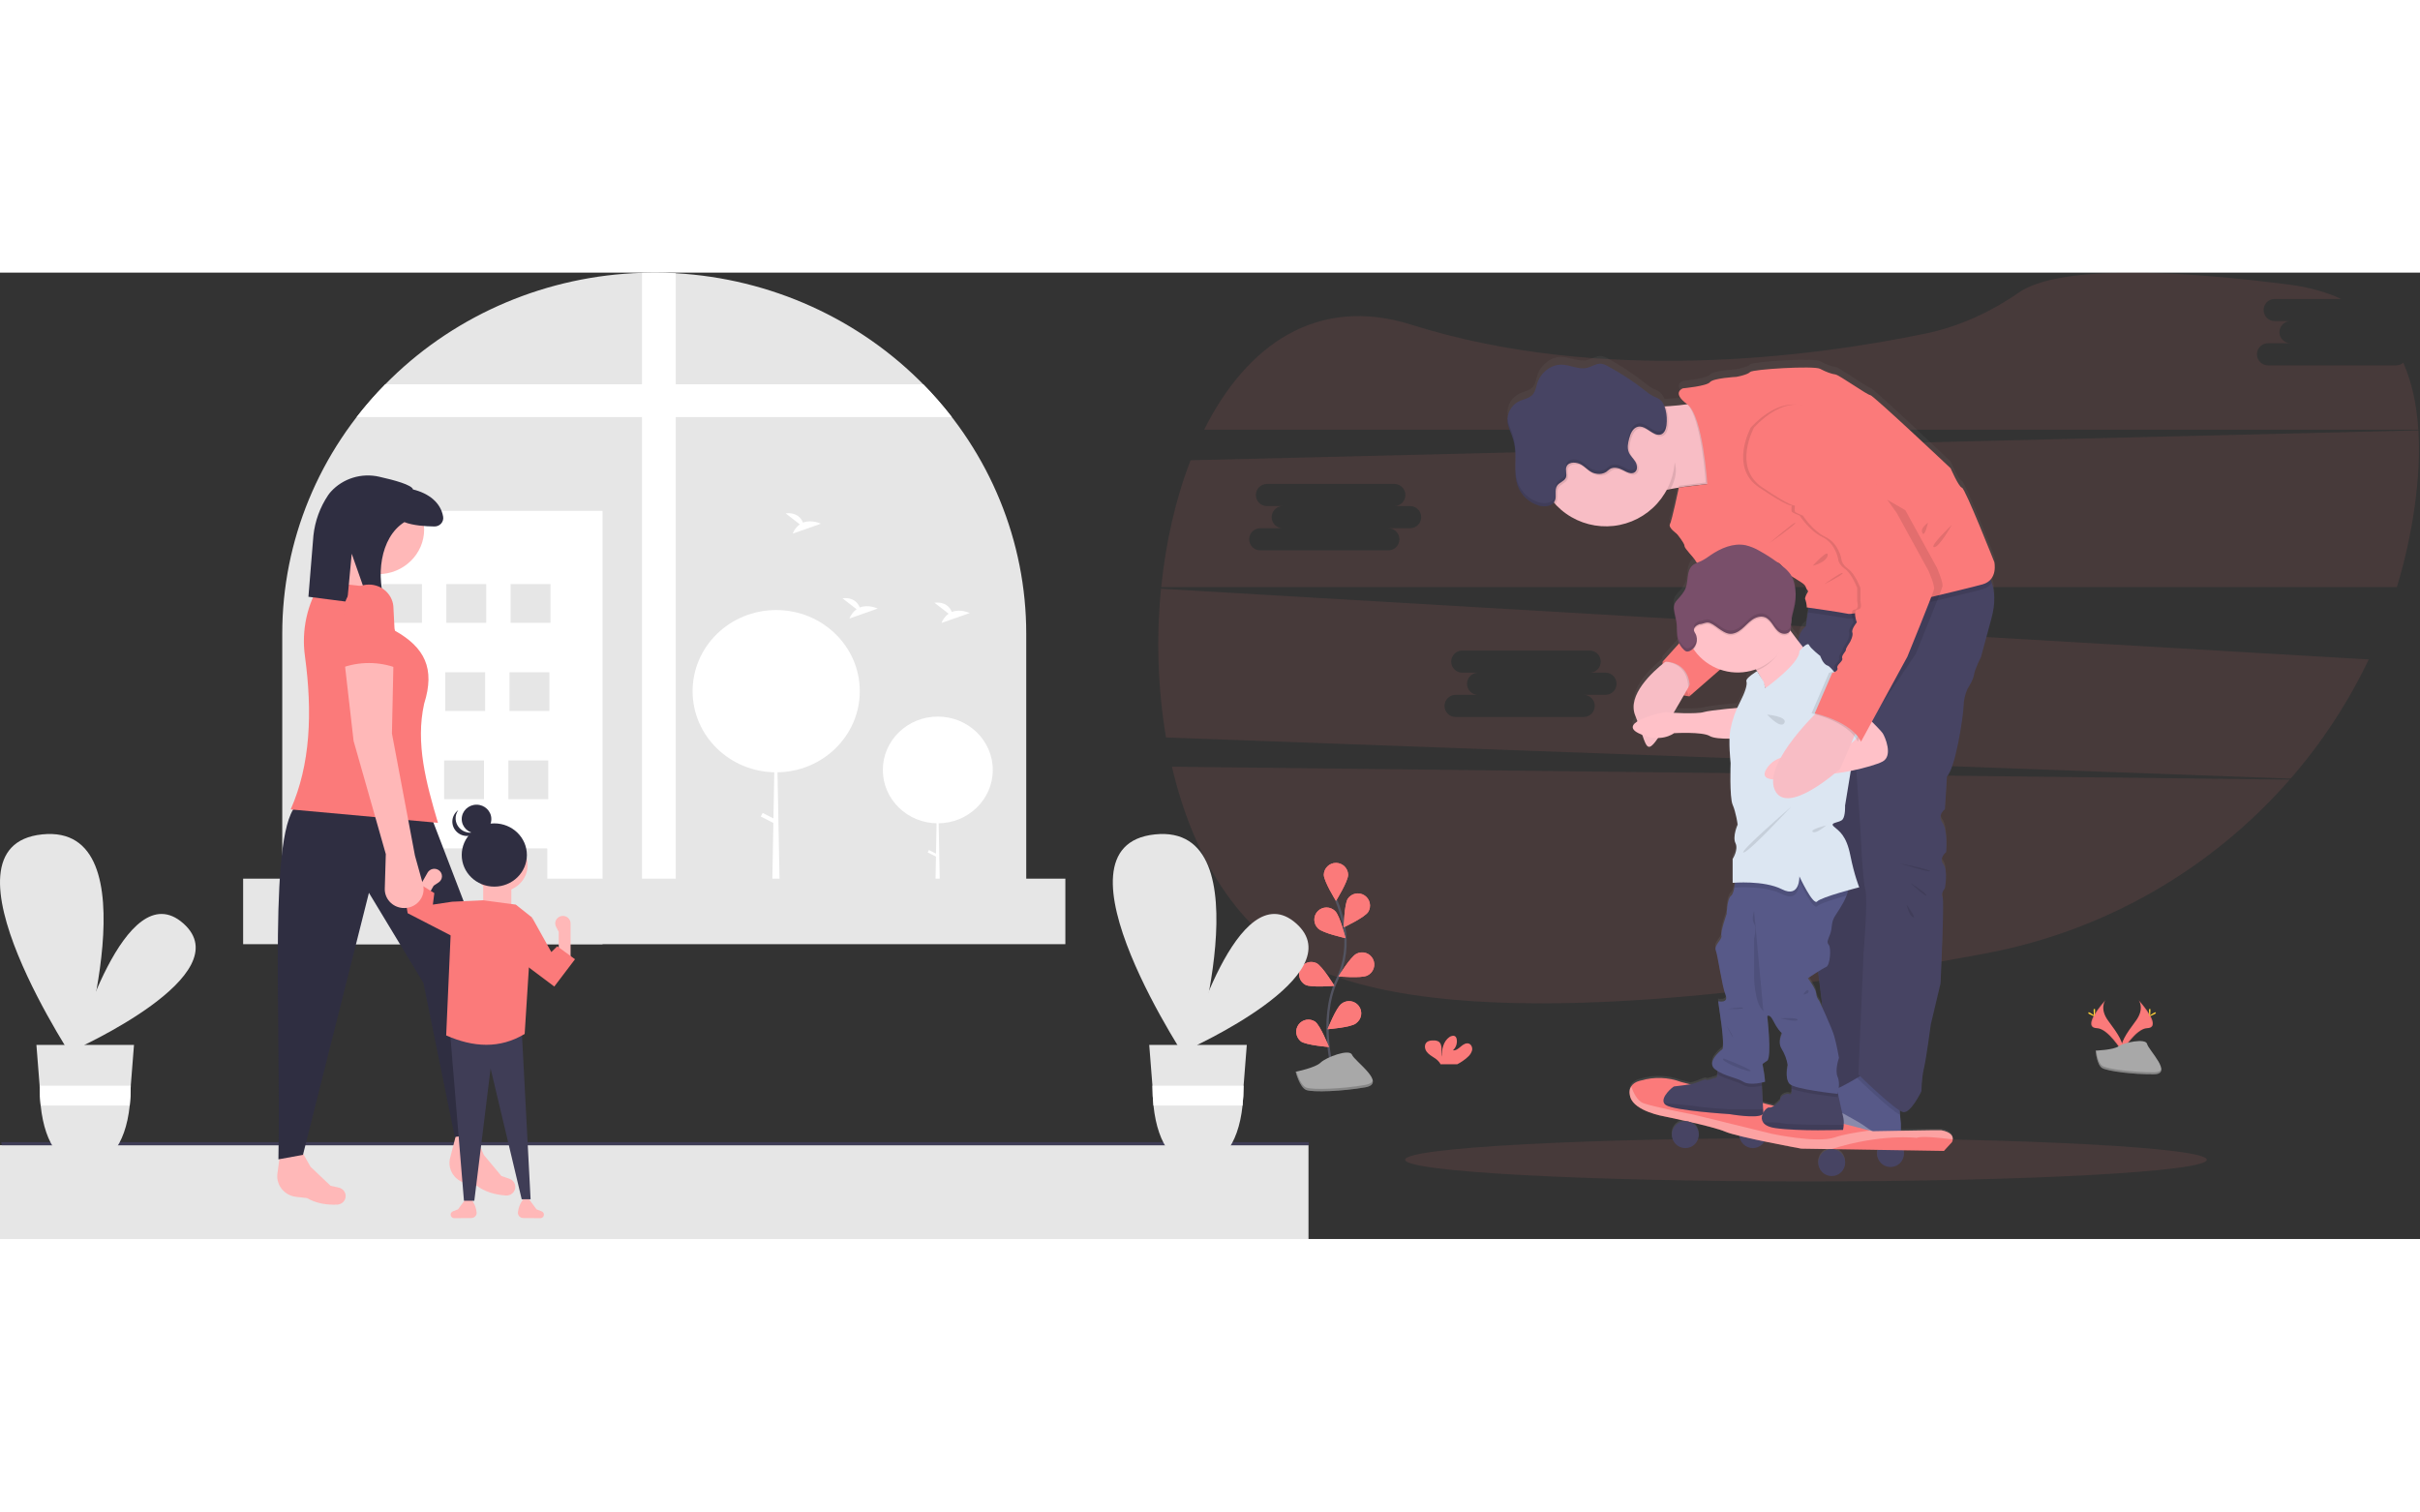 <svg width="706" height="441" viewBox="0 0 2106 841" fill="none" xmlns="http://www.w3.org/2000/svg">
<rect x="0" y="0" width="2106" height="841" fill="#333333" stroke="none"/>
<g clip-path="url(#clip0_334_251)">
<path opacity="0.1" d="M1019.85 429.97C1037.21 504.17 1073.96 568.31 1132.03 599.44C1252.74 664.05 1524.95 630.72 1728.1 592.44C1830.76 573.161 1923.94 519.895 1992.64 441.22L1019.85 429.97Z" fill="#FB7A7A"/>
<path opacity="0.1" d="M2085.2 80.71H1973.73C1971.18 80.71 1968.73 79.695 1966.92 77.889C1965.11 76.083 1964.1 73.634 1964.1 71.08C1964.1 68.526 1965.11 66.076 1966.92 64.27C1968.73 62.464 1971.18 61.45 1973.73 61.45H1993C1990.5 61.369 1988.13 60.319 1986.39 58.521C1984.64 56.722 1983.67 54.318 1983.67 51.815C1983.67 49.312 1984.64 46.907 1986.39 45.109C1988.13 43.311 1990.5 42.26 1993 42.18H1979.24C1976.74 42.099 1974.37 41.049 1972.62 39.251C1970.88 37.453 1969.91 35.048 1969.91 32.545C1969.91 30.042 1970.88 27.637 1972.62 25.839C1974.37 24.041 1976.74 22.99 1979.24 22.91H2037.42C2024.51 16.91 2009.42 12.64 1992.03 10.4C1833.39 -9.97 1776.75 3.51 1756.77 17.4C1732.12 34.5 1704.62 47.08 1675.23 53.14C1577.35 73.33 1394.3 97.63 1228.39 45.36C1145.93 19.36 1084.65 63.28 1047.91 136.64H2104.55C2103.17 115.32 2099.04 95.64 2091.46 78.4C2089.72 79.897 2087.5 80.717 2085.2 80.71V80.71Z" fill="#FB7A7A"/>
<path opacity="0.1" d="M1010.39 275.1C1006.11 318.251 1007.56 361.78 1014.71 404.55L1993.39 440.35C2020.64 409.009 2043.51 374.121 2061.39 336.64L1010.39 275.1ZM1397.47 367.44H1378.2C1380.75 367.44 1383.2 368.454 1385.01 370.26C1386.82 372.066 1387.83 374.516 1387.83 377.07C1387.83 379.624 1386.82 382.073 1385.01 383.879C1383.2 385.685 1380.75 386.7 1378.2 386.7H1266.73C1264.18 386.7 1261.73 385.685 1259.92 383.879C1258.11 382.073 1257.1 379.624 1257.1 377.07C1257.1 374.516 1258.11 372.066 1259.92 370.26C1261.73 368.454 1264.18 367.44 1266.73 367.44H1286C1283.5 367.359 1281.13 366.309 1279.39 364.51C1277.64 362.712 1276.67 360.308 1276.67 357.805C1276.67 355.302 1277.64 352.897 1279.39 351.099C1281.13 349.301 1283.5 348.25 1286 348.17H1272.24C1269.74 348.089 1267.37 347.039 1265.62 345.24C1263.88 343.442 1262.91 341.038 1262.91 338.535C1262.91 336.032 1263.88 333.627 1265.62 331.829C1267.37 330.031 1269.74 328.98 1272.24 328.9H1383.71C1386.21 328.98 1388.58 330.031 1390.32 331.829C1392.07 333.627 1393.04 336.032 1393.04 338.535C1393.04 341.038 1392.07 343.442 1390.32 345.24C1388.58 347.039 1386.21 348.089 1383.71 348.17H1397.47C1399.97 348.25 1402.34 349.301 1404.08 351.099C1405.83 352.897 1406.8 355.302 1406.8 357.805C1406.8 360.308 1405.83 362.712 1404.08 364.51C1402.34 366.309 1399.97 367.359 1397.47 367.44V367.44Z" fill="#FB7A7A"/>
<path opacity="0.1" d="M2104.6 137.28L1036.12 163.28C1023.12 196.69 1014.55 234.44 1010.55 273.61H2085.88C2092.9 250.612 2098.09 227.096 2101.41 203.28C2104.61 180.27 2105.89 158.01 2104.6 137.28ZM1227.47 222.44H1208.2C1209.46 222.44 1210.72 222.689 1211.89 223.173C1213.05 223.657 1214.12 224.367 1215.01 225.261C1215.9 226.155 1216.61 227.217 1217.1 228.385C1217.58 229.553 1217.83 230.806 1217.83 232.07C1217.83 233.335 1217.58 234.587 1217.1 235.756C1216.61 236.924 1215.9 237.986 1215.01 238.88C1214.12 239.774 1213.05 240.483 1211.89 240.967C1210.72 241.451 1209.46 241.7 1208.2 241.7H1096.73C1094.18 241.7 1091.73 240.686 1089.92 238.88C1088.11 237.074 1087.1 234.624 1087.1 232.07C1087.1 229.516 1088.11 227.067 1089.92 225.261C1091.73 223.455 1094.18 222.44 1096.73 222.44H1116C1113.5 222.36 1111.13 221.309 1109.39 219.511C1107.64 217.713 1106.67 215.308 1106.67 212.805C1106.67 210.302 1107.64 207.898 1109.39 206.099C1111.13 204.301 1113.5 203.251 1116 203.17H1102.24C1099.74 203.09 1097.37 202.039 1095.63 200.241C1093.88 198.443 1092.91 196.038 1092.91 193.535C1092.91 191.032 1093.88 188.628 1095.63 186.829C1097.37 185.031 1099.74 183.981 1102.24 183.9H1213.71C1216.21 183.981 1218.58 185.031 1220.33 186.829C1222.07 188.628 1223.04 191.032 1223.04 193.535C1223.04 196.038 1222.07 198.443 1220.33 200.241C1218.58 202.039 1216.21 203.09 1213.71 203.17H1227.47C1229.97 203.251 1232.34 204.301 1234.08 206.099C1235.83 207.898 1236.8 210.302 1236.8 212.805C1236.8 215.308 1235.83 217.713 1234.08 219.511C1232.34 221.309 1229.97 222.36 1227.47 222.44V222.44Z" fill="#FB7A7A"/>
<path opacity="0.1" d="M1571.62 790.89C1764.27 790.89 1920.45 782.437 1920.45 772.01C1920.45 761.583 1764.27 753.13 1571.62 753.13C1378.97 753.13 1222.79 761.583 1222.79 772.01C1222.79 782.437 1378.97 790.89 1571.62 790.89Z" fill="#FB7A7A"/>
<path d="M1861.21 633.18C1861.21 633.18 1866.7 640.37 1858.67 651.18C1850.64 661.99 1844.02 671.18 1846.67 677.95C1846.67 677.95 1858.78 657.8 1868.67 657.52C1878.56 657.24 1872.05 645.3 1861.21 633.18Z" fill="#FB7A7A"/>
<path opacity="0.1" d="M1861.21 633.18C1861.68 633.875 1862.06 634.632 1862.33 635.43C1871.95 646.74 1877.07 657.29 1867.83 657.55C1859.21 657.8 1848.88 673.2 1846.41 677.09C1846.49 677.392 1846.59 677.689 1846.7 677.98C1846.7 677.98 1858.81 657.83 1868.7 657.55C1878.59 657.27 1872.05 645.3 1861.21 633.18Z" fill="black"/>
<path d="M1871.42 642.34C1871.42 644.87 1871.14 646.92 1870.79 646.92C1870.44 646.92 1870.15 644.87 1870.15 642.34C1870.15 639.81 1870.51 641 1870.86 641C1871.21 641 1871.42 639.81 1871.42 642.34Z" fill="#FFD037"/>
<path d="M1874.92 645.36C1872.7 646.57 1870.77 647.3 1870.6 646.99C1870.43 646.68 1872.1 645.45 1874.32 644.24C1876.54 643.03 1875.66 643.91 1875.83 644.24C1876 644.57 1877.14 644.15 1874.92 645.36Z" fill="#FFD037"/>
<path d="M1832.19 633.18C1832.19 633.18 1826.7 640.37 1834.73 651.18C1842.76 661.99 1849.37 671.18 1846.73 677.95C1846.73 677.95 1834.61 657.8 1824.73 657.52C1814.85 657.24 1821.34 645.3 1832.19 633.18Z" fill="#FB7A7A"/>
<path opacity="0.1" d="M1832.19 633.18C1831.71 633.873 1831.33 634.63 1831.07 635.43C1821.45 646.74 1816.32 657.29 1825.57 657.55C1834.18 657.8 1844.57 673.2 1846.99 677.09C1846.91 677.39 1846.81 677.68 1846.7 677.98C1846.7 677.98 1834.58 657.83 1824.7 657.55C1814.82 657.27 1821.34 645.3 1832.19 633.18Z" fill="black"/>
<path d="M1821.98 642.34C1821.98 644.87 1822.26 646.92 1822.61 646.92C1822.96 646.92 1823.25 644.87 1823.25 642.34C1823.25 639.81 1822.89 641 1822.54 641C1822.19 641 1821.98 639.81 1821.98 642.34Z" fill="#FFD037"/>
<path d="M1818.47 645.36C1820.69 646.57 1822.63 647.3 1822.8 646.99C1822.97 646.68 1821.3 645.45 1819.08 644.24C1816.86 643.03 1817.74 643.91 1817.57 644.24C1817.4 644.57 1816.25 644.15 1818.47 645.36Z" fill="#FFD037"/>
<path d="M1823.73 677.04C1823.73 677.04 1839.09 676.56 1843.73 673.27C1848.37 669.98 1867.36 666.03 1868.51 671.27C1869.66 676.51 1891.59 697.56 1874.25 697.7C1856.91 697.84 1833.96 695 1829.34 692.19C1824.72 689.38 1823.73 677.04 1823.73 677.04Z" fill="#A8A8A8"/>
<path opacity="0.2" d="M1874.55 695.909C1857.21 696.049 1834.26 693.21 1829.64 690.4C1826.12 688.25 1824.72 680.56 1824.25 677.02H1823.74C1823.74 677.02 1824.74 689.4 1829.33 692.22C1833.92 695.04 1856.9 697.869 1874.24 697.729C1879.24 697.729 1880.98 695.91 1880.88 693.27C1880.18 694.89 1878.27 695.879 1874.55 695.909Z" fill="black"/>
<path d="M1277.23 682.66C1279.07 681.162 1280.4 679.143 1281.07 676.87C1281.56 674.58 1280.58 671.87 1278.39 670.98C1275.93 670.04 1273.3 671.75 1271.3 673.47C1269.3 675.19 1267.03 677.16 1264.42 676.79C1265.76 675.574 1266.77 674.032 1267.33 672.312C1267.9 670.593 1268.01 668.756 1267.66 666.98C1267.55 666.244 1267.24 665.553 1266.76 664.98C1265.39 663.52 1262.92 664.14 1261.28 665.29C1256.08 668.95 1254.63 676.02 1254.6 682.37C1254.08 680.08 1254.52 677.69 1254.51 675.37C1254.5 673.05 1253.85 670.37 1251.87 669.14C1250.64 668.484 1249.26 668.16 1247.87 668.2C1245.53 668.11 1242.93 668.35 1241.33 670.05C1239.33 672.18 1239.86 675.74 1241.59 678.05C1243.32 680.36 1245.94 681.86 1248.35 683.47C1250.29 684.623 1251.94 686.199 1253.19 688.08C1253.33 688.347 1253.45 688.624 1253.55 688.91H1268.2C1271.48 687.243 1274.52 685.141 1277.23 682.66V682.66Z" fill="#FB7A7A"/>
<path d="M1160.8 698.44C1160.8 698.44 1146.74 650.73 1163.43 615.62C1170.53 600.935 1172.68 584.341 1169.55 568.33C1168 560.748 1165.77 553.323 1162.86 546.15" stroke="#535461" stroke-width="2" stroke-miterlimit="10"/>
<path d="M1173.21 523.95C1173.21 529.8 1162.63 546.76 1162.63 546.76C1162.63 546.76 1152.04 529.76 1152.04 523.95C1152.12 521.199 1153.28 518.589 1155.25 516.673C1157.23 514.757 1159.87 513.686 1162.63 513.686C1165.38 513.686 1168.02 514.757 1170 516.673C1171.97 518.589 1173.13 521.199 1173.21 523.95V523.95Z" fill="#FB7A7A"/>
<path d="M1190.71 556.34C1187.54 561.25 1169.43 569.73 1169.43 569.73C1169.43 569.73 1169.76 549.73 1172.94 544.83C1174.5 542.557 1176.89 540.983 1179.6 540.444C1182.3 539.904 1185.11 540.441 1187.42 541.941C1189.74 543.44 1191.38 545.784 1191.99 548.473C1192.6 551.162 1192.15 553.984 1190.71 556.34V556.34Z" fill="#FB7A7A"/>
<path d="M1189.95 611.69C1184.73 614.32 1164.82 612.5 1164.82 612.5C1164.82 612.5 1175.2 595.41 1180.42 592.78C1181.66 592.121 1183.03 591.717 1184.43 591.591C1185.84 591.465 1187.25 591.621 1188.59 592.049C1189.93 592.476 1191.18 593.168 1192.25 594.082C1193.32 594.996 1194.2 596.115 1194.83 597.373C1195.47 598.631 1195.84 600.003 1195.94 601.408C1196.04 602.813 1195.85 604.224 1195.4 605.557C1194.94 606.891 1194.23 608.12 1193.29 609.173C1192.36 610.226 1191.22 611.082 1189.95 611.69V611.69Z" fill="#FB7A7A"/>
<path d="M1179.94 653.44C1175.24 656.92 1155.31 658.44 1155.31 658.44C1155.31 658.44 1162.65 639.85 1167.31 636.37C1168.42 635.46 1169.7 634.786 1171.08 634.387C1172.46 633.988 1173.9 633.874 1175.33 634.05C1176.75 634.227 1178.12 634.691 1179.36 635.414C1180.6 636.137 1181.68 637.104 1182.53 638.257C1183.39 639.41 1184 640.724 1184.33 642.12C1184.66 643.516 1184.7 644.965 1184.46 646.378C1184.21 647.791 1183.68 649.14 1182.9 650.341C1182.11 651.543 1181.09 652.574 1179.9 653.37L1179.94 653.44Z" fill="#FB7A7A"/>
<path d="M1147.21 570.86C1151.4 574.93 1170.94 579.16 1170.94 579.16C1170.94 579.16 1166.15 559.75 1161.94 555.67C1160.95 554.66 1159.77 553.858 1158.47 553.311C1157.16 552.764 1155.76 552.484 1154.35 552.486C1152.94 552.489 1151.54 552.775 1150.24 553.326C1148.94 553.878 1147.76 554.685 1146.77 555.699C1145.79 556.713 1145.02 557.914 1144.5 559.231C1143.99 560.548 1143.75 561.954 1143.78 563.367C1143.82 564.78 1144.14 566.171 1144.73 567.458C1145.31 568.745 1146.15 569.902 1147.19 570.86H1147.21Z" fill="#FB7A7A"/>
<path d="M1136.12 619.83C1141.34 622.46 1161.25 620.64 1161.25 620.64C1161.25 620.64 1150.87 603.559 1145.65 600.919C1143.15 599.722 1140.28 599.553 1137.66 600.448C1135.03 601.342 1132.87 603.23 1131.62 605.705C1130.37 608.18 1130.14 611.045 1130.99 613.686C1131.83 616.327 1133.67 618.532 1136.12 619.83Z" fill="#FB7A7A"/>
<path d="M1131.88 668.91C1136.58 672.38 1156.5 673.91 1156.5 673.91C1156.5 673.91 1149.17 655.32 1144.5 651.84C1142.24 650.331 1139.48 649.75 1136.81 650.217C1134.13 650.684 1131.73 652.162 1130.11 654.347C1128.5 656.532 1127.78 659.255 1128.11 661.953C1128.45 664.65 1129.81 667.116 1131.91 668.84L1131.88 668.91Z" fill="#FB7A7A"/>
<path d="M1173.21 523.95C1173.21 529.8 1162.63 546.76 1162.63 546.76C1162.63 546.76 1152.04 529.76 1152.04 523.95C1152.12 521.199 1153.28 518.589 1155.25 516.673C1157.23 514.757 1159.87 513.686 1162.63 513.686C1165.38 513.686 1168.02 514.757 1170 516.673C1171.97 518.589 1173.13 521.199 1173.21 523.95V523.95Z" fill="#FB7A7A"/>
<path d="M1190.71 556.34C1187.54 561.25 1169.43 569.73 1169.43 569.73C1169.43 569.73 1169.76 549.73 1172.94 544.83C1174.5 542.557 1176.89 540.983 1179.6 540.444C1182.3 539.904 1185.11 540.441 1187.42 541.941C1189.74 543.44 1191.38 545.784 1191.99 548.473C1192.6 551.162 1192.15 553.984 1190.71 556.34V556.34Z" fill="#FB7A7A"/>
<path d="M1189.95 611.69C1184.73 614.32 1164.82 612.5 1164.82 612.5C1164.82 612.5 1175.2 595.41 1180.42 592.78C1181.66 592.121 1183.03 591.717 1184.43 591.591C1185.84 591.465 1187.25 591.621 1188.59 592.049C1189.93 592.476 1191.18 593.168 1192.25 594.082C1193.32 594.996 1194.2 596.115 1194.83 597.373C1195.47 598.631 1195.84 600.003 1195.94 601.408C1196.04 602.813 1195.85 604.224 1195.4 605.557C1194.94 606.891 1194.23 608.12 1193.29 609.173C1192.36 610.226 1191.22 611.082 1189.95 611.69V611.69Z" fill="#FB7A7A"/>
<path d="M1179.94 653.44C1175.24 656.92 1155.31 658.44 1155.31 658.44C1155.31 658.44 1162.65 639.85 1167.31 636.37C1168.42 635.46 1169.7 634.786 1171.08 634.387C1172.46 633.988 1173.9 633.874 1175.33 634.05C1176.75 634.227 1178.12 634.691 1179.36 635.414C1180.6 636.137 1181.68 637.104 1182.53 638.257C1183.39 639.41 1184 640.724 1184.33 642.12C1184.66 643.516 1184.7 644.965 1184.46 646.378C1184.21 647.791 1183.68 649.14 1182.9 650.341C1182.11 651.543 1181.09 652.574 1179.9 653.37L1179.94 653.44Z" fill="#FB7A7A"/>
<path d="M1147.21 570.86C1151.4 574.93 1170.94 579.16 1170.94 579.16C1170.94 579.16 1166.15 559.75 1161.94 555.67C1160.95 554.66 1159.77 553.858 1158.47 553.311C1157.16 552.764 1155.76 552.484 1154.35 552.486C1152.94 552.489 1151.54 552.775 1150.24 553.326C1148.94 553.878 1147.76 554.685 1146.77 555.699C1145.79 556.713 1145.02 557.914 1144.5 559.231C1143.99 560.548 1143.75 561.954 1143.78 563.367C1143.82 564.78 1144.14 566.171 1144.73 567.458C1145.31 568.745 1146.15 569.902 1147.19 570.86H1147.21Z" fill="#FB7A7A"/>
<path d="M1136.12 619.83C1141.34 622.46 1161.25 620.64 1161.25 620.64C1161.25 620.64 1150.87 603.559 1145.65 600.919C1143.15 599.722 1140.28 599.553 1137.66 600.448C1135.03 601.342 1132.87 603.23 1131.62 605.705C1130.37 608.18 1130.14 611.045 1130.99 613.686C1131.83 616.327 1133.67 618.532 1136.12 619.83Z" fill="#FB7A7A"/>
<path d="M1131.88 668.91C1136.58 672.38 1156.5 673.91 1156.5 673.91C1156.5 673.91 1149.17 655.32 1144.5 651.84C1142.24 650.331 1139.48 649.75 1136.81 650.217C1134.13 650.684 1131.73 652.162 1130.11 654.347C1128.5 656.532 1127.78 659.255 1128.11 661.953C1128.45 664.65 1129.81 667.116 1131.91 668.84L1131.88 668.91Z" fill="#FB7A7A"/>
<path d="M1127.55 695.44C1127.55 695.44 1144.67 692.04 1149.23 687.51C1153.79 682.98 1174.33 675.05 1176.61 680.71C1178.89 686.37 1207.41 705.63 1188.01 709.03C1168.61 712.43 1142.38 713.56 1136.68 711.29C1130.98 709.02 1127.55 695.44 1127.55 695.44Z" fill="#A8A8A8"/>
<path opacity="0.2" d="M1188.04 706.91C1168.65 710.31 1142.41 711.44 1136.71 709.18C1132.37 707.45 1129.35 699.18 1128.16 695.31L1127.55 695.44C1127.55 695.44 1130.98 709.03 1136.68 711.29C1142.38 713.55 1168.62 712.42 1188.01 709.03C1193.61 708.03 1195.21 705.74 1194.61 702.83C1194.16 704.72 1192.21 706.18 1188.04 706.91Z" fill="black"/>
<path d="M1732.27 261.98C1737.64 255.98 1735.54 246.63 1735.54 246.63C1735.54 246.63 1710.2 182.05 1707.39 181.34C1704.58 180.63 1697.53 164.34 1697.53 164.34C1697.53 164.34 1629.96 100.11 1627.53 100.11C1625.1 100.11 1600.43 82.37 1597.27 82.02C1594.11 81.67 1589.17 79.89 1583.89 77.02C1578.61 74.15 1525.11 77.38 1523 79.86C1520.89 82.34 1511 84.12 1511 84.12C1511 84.12 1490.94 85.18 1488.12 88.73C1485.3 92.28 1464.55 94.16 1464.55 94.16C1464.55 94.16 1454.34 97.96 1468.2 108.05C1463.76 108.75 1458.57 109.29 1453.3 109.67C1451.98 109.76 1450.64 109.85 1449.3 109.92H1448.51C1447.63 107.244 1445.9 104.925 1443.59 103.31C1442.08 102.49 1440.52 101.765 1438.92 101.14C1436.44 99.822 1434.12 98.228 1432 96.39C1421.74 88.231 1410.79 80.977 1399.28 74.71C1397.5 73.597 1395.52 72.852 1393.45 72.52C1389.16 72.11 1385.33 75.12 1381.13 76.13C1373.75 77.9 1366.31 73.4 1358.72 73.33C1349.24 73.24 1340.61 80.62 1337.72 89.72C1336.65 93.09 1336.17 96.84 1333.86 99.51C1330.86 103 1325.79 103.51 1321.68 105.58C1318.7 107.133 1316.21 109.473 1314.46 112.345C1312.72 115.216 1311.8 118.511 1311.8 121.87V121.95C1311.8 122.48 1311.8 123.01 1311.89 123.54C1312.36 127.82 1314.34 131.77 1315.79 135.83C1317.28 139.99 1318.22 144.326 1318.59 148.73C1318.6 148.776 1318.6 148.823 1318.59 148.87C1318.65 149.6 1318.7 150.33 1318.73 151.07C1318.73 151.22 1318.73 151.38 1318.73 151.54C1318.73 152.24 1318.73 152.95 1318.73 153.66C1318.73 157.48 1318.6 161.33 1318.61 165.15V165.35V167.08C1318.61 167.22 1318.61 167.36 1318.61 167.5C1318.61 168.01 1318.61 168.5 1318.67 169.04V169.58C1318.67 170.05 1318.74 170.53 1318.79 171C1318.79 171.2 1318.79 171.41 1318.84 171.61C1318.84 172.07 1318.95 172.52 1319.01 172.97L1319.1 173.61C1319.17 174.06 1319.25 174.51 1319.33 174.96L1319.45 175.58C1319.55 176.06 1319.67 176.58 1319.79 177.02C1319.84 177.19 1319.87 177.35 1319.91 177.52C1320.09 178.186 1320.29 178.826 1320.51 179.44C1322.01 183.638 1324.48 187.422 1327.72 190.48C1330.97 193.538 1334.89 195.783 1339.17 197.03C1340.78 197.474 1342.45 197.683 1344.12 197.65C1347.12 197.58 1349.99 196.65 1351.77 194.6C1352.21 195.1 1352.64 195.6 1353.1 196.1C1359.62 203.193 1367.76 208.609 1376.82 211.888C1385.88 215.167 1395.6 216.214 1405.15 214.938C1414.7 213.662 1423.8 210.102 1431.69 204.56C1439.57 199.017 1446 191.656 1450.43 183.1C1451.48 182.87 1452.52 182.66 1453.57 182.46C1455.39 182.12 1457.22 181.8 1459.06 181.46L1460.83 181.18L1461.53 181.06C1470.53 179.64 1479.27 178.69 1485.53 178.06L1460.79 181.13C1460.79 181.13 1454.79 209.94 1453.06 213.13C1451.33 216.32 1459.06 221.64 1459.06 221.64C1459.06 221.64 1465.75 229.8 1465.75 232.29C1465.75 234.78 1473.49 241.87 1475.6 245.77C1475.87 246.264 1476.21 246.719 1476.6 247.12C1475.04 247.724 1473.6 248.601 1472.34 249.71C1467.45 254.34 1469.08 262.46 1466.84 268.82C1465.44 272.82 1462.51 276.06 1459.69 279.21C1458.68 280.238 1457.83 281.415 1457.17 282.7C1456.8 283.551 1456.58 284.456 1456.5 285.38V285.38C1456.45 285.891 1456.43 286.406 1456.44 286.92V287.1C1456.44 287.5 1456.44 287.89 1456.52 288.28C1456.52 288.45 1456.52 288.62 1456.52 288.79C1457.01 292.97 1458.43 297.01 1458.86 301.19C1459.29 305.37 1458.77 309.58 1459.63 313.65C1459.93 315.069 1460.39 316.448 1461.01 317.76L1446.69 333.76C1446.69 333.76 1446.6 334.55 1446.57 335.85C1434.63 345.76 1416.17 364.46 1422.76 380.95C1423.48 382.756 1424.15 384.486 1424.76 386.14C1419.91 389.23 1418.31 392.9 1425.58 396.56C1426.73 397.14 1427.84 397.64 1428.93 398.09C1432.66 409.04 1434.12 412.09 1440.37 404.02C1441.04 403.14 1441.82 402.02 1442.67 400.81C1451.47 400.63 1456.56 396.56 1456.56 396.56C1456.56 396.56 1481.19 395.14 1487.56 399.05C1490.75 401.05 1498.25 401.45 1504.89 401.4C1504.8 408.553 1505.13 415.706 1505.89 422.82C1505.89 422.82 1504.83 452.98 1507.65 459.37C1510.47 465.76 1512.03 476.76 1512.03 476.76C1512.03 476.76 1507.3 487.4 1510.11 493.08C1512.92 498.76 1507.65 506.92 1507.65 506.92V527.85L1509.65 527.71C1509.5 529.12 1509.31 530.6 1509.06 532.01C1508.48 535.28 1507.61 538.21 1506.27 539.16C1502.75 541.69 1502.4 555.16 1502.4 555.16C1502.4 555.16 1496.77 571.49 1497.82 574.33C1498.87 577.17 1491.14 582.84 1492.9 587.1C1494.66 591.36 1498.26 618.32 1501.39 626.1C1504.52 633.88 1495.01 631.78 1495.01 631.78L1497.82 652C1497.82 652 1500.64 672.58 1498.53 674C1496.42 675.42 1484.28 685.71 1492.63 691.74C1493.28 692.21 1493.94 692.64 1494.63 693.05C1494.67 693.983 1494.64 694.919 1494.56 695.85C1494.4 697.44 1494 698.71 1493.11 698.85C1490.63 699.21 1485.7 701.69 1484.66 700.63C1483.62 699.57 1477.66 703.31 1471.66 704.53L1470.83 704.66L1463.04 702.66C1451.77 698.366 1439.4 697.909 1427.84 701.36C1427.84 701.36 1422.19 702.24 1419.45 706.46C1418.06 708.62 1417.45 711.66 1418.69 715.9C1422.45 728.44 1448.08 732.76 1448.08 732.76C1448.08 732.76 1456.96 734.59 1467.63 737.01C1467.28 737.01 1466.92 737.01 1466.56 737.01C1463.62 736.989 1460.77 738.074 1458.59 740.049C1456.4 742.024 1455.04 744.746 1454.76 747.678C1454.48 750.61 1455.32 753.539 1457.1 755.886C1458.87 758.234 1461.47 759.829 1464.37 760.358C1467.26 760.887 1470.25 760.31 1472.75 758.742C1475.24 757.174 1477.05 754.729 1477.83 751.888C1478.61 749.048 1478.29 746.019 1476.95 743.4C1475.6 740.78 1473.32 738.761 1470.56 737.74C1482.56 740.5 1495.85 743.86 1501.25 746.23C1505.27 747.743 1509.39 748.98 1513.58 749.93C1513.79 752.411 1514.78 754.762 1516.42 756.641C1518.05 758.519 1520.24 759.827 1522.67 760.373C1525.1 760.92 1527.64 760.677 1529.92 759.68C1532.21 758.683 1534.11 756.984 1535.36 754.83C1551.69 758.24 1567.42 761.13 1567.42 761.13L1593.69 761.56H1593.87C1590.77 761.581 1587.81 762.828 1585.63 765.029C1583.46 767.229 1582.24 770.203 1582.25 773.299C1582.26 776.395 1583.5 779.361 1585.69 781.547C1587.88 783.732 1590.85 784.959 1593.95 784.959C1597.05 784.959 1600.02 783.732 1602.21 781.547C1604.4 779.361 1605.64 776.395 1605.65 773.299C1605.66 770.203 1604.44 767.229 1602.27 765.029C1600.09 762.828 1597.13 761.581 1594.03 761.56L1633.8 762.21C1633.32 763.828 1633.2 765.53 1633.44 767.201C1633.68 768.871 1634.28 770.47 1635.19 771.888C1636.1 773.307 1637.31 774.512 1638.73 775.421C1640.16 776.33 1641.76 776.922 1643.43 777.157C1645.1 777.392 1646.8 777.263 1648.42 776.781C1650.03 776.298 1651.53 775.473 1652.8 774.361C1654.07 773.249 1655.08 771.876 1655.77 770.337C1656.46 768.797 1656.81 767.127 1656.8 765.44C1656.8 764.475 1656.68 763.514 1656.44 762.58L1691.52 763.15L1698.52 755.45C1698.91 754.701 1699.15 753.881 1699.21 753.04C1699.42 750.51 1698.11 746.67 1689.15 745.04C1688.49 744.92 1670.21 745.21 1654.06 745.48V739.14C1654.06 739.14 1653.61 735.65 1653.33 731.54C1653.25 730.33 1653.18 729.07 1653.15 727.83C1654.06 728.456 1655.08 728.919 1656.15 729.2C1662.84 730.27 1671.99 710.75 1671.99 710.75C1671.99 710.75 1671.99 699.75 1674.1 690.88C1676.21 682.01 1680.1 652.2 1680.1 652.2L1688.56 616.37C1688.56 616.37 1692.06 543.27 1690.3 540.43C1688.54 537.59 1692.42 532.62 1692.42 532.62C1692.42 532.62 1695.23 517.01 1691.01 511.69C1686.79 506.37 1693.47 501.04 1693.47 501.04C1693.47 501.04 1695.23 482.59 1690.3 475.5C1685.37 468.41 1692.61 463.44 1692.61 463.44L1694.37 434.7C1701.76 427.25 1708.44 382.9 1708.8 373.32C1708.89 367.927 1710.09 362.611 1712.32 357.7C1712.32 357.7 1717.24 350.25 1717.95 345.28C1718.66 340.31 1723.95 330.03 1723.95 330.03L1733.1 295.96C1736.79 282.22 1735.85 272.06 1733.4 264.82C1733.04 263.8 1732.66 262.87 1732.27 261.98ZM1566.96 263.98C1572.59 267.53 1570.83 268.59 1572.59 270.72C1574.35 272.85 1572.94 272.49 1571.53 276.04C1570.12 279.59 1571.18 278.53 1571.88 282.43C1572.58 286.33 1572.24 286.33 1572.24 286.33L1574 286.58L1571.55 303.05C1567.55 305.66 1565.72 310.66 1564.89 315.82C1562.53 312.74 1560.15 309.54 1558.02 306.56C1558.75 304.93 1558.61 302.99 1558.63 301.16C1558.71 295.16 1560.95 289.43 1561.98 283.52C1563.03 277.508 1562.84 271.344 1561.41 265.41C1560.9 263.177 1560.11 261.017 1559.06 258.98C1561.34 260.5 1564.23 262.3 1566.96 264.02V263.98ZM1573.29 611.71C1573.29 611.71 1577.74 608.71 1582.06 605.98C1583.51 616.51 1584.88 627.46 1585.85 637.36C1584.3 633.92 1583.22 631.58 1583.22 631.58C1581.63 629.672 1580.68 627.315 1580.5 624.84C1580.33 620.98 1573.29 611.75 1573.29 611.75V611.71ZM1546.9 246.99C1547.9 247.13 1549.32 248.4 1550.66 249.92C1549.42 248.92 1548.17 247.92 1546.89 246.98L1546.9 246.99ZM1482.49 378.27C1478.43 379.55 1464.67 379.36 1456.49 378.88C1459.55 373.65 1462.59 368.33 1465.29 363.56C1466.88 363.972 1468.5 364.263 1470.14 364.43L1496.93 340.9C1507.01 344.434 1518 344.363 1528.03 340.7L1528.76 341.84C1529.07 342.34 1529.4 342.84 1529.76 343.4L1529.09 342.31C1529.09 342.31 1518.75 348.47 1519.8 351.31C1520.85 354.15 1518.4 361.24 1514.53 368.84C1513.53 370.74 1512.66 372.62 1511.82 374.51C1503.06 375.33 1486.55 376.99 1482.49 378.27ZM1533.32 706.11L1533.17 703.3C1534.87 702.93 1535.99 702.59 1535.99 702.59C1535.64 698.42 1535.05 694.273 1534.23 690.17C1533.17 685.91 1533.72 687.33 1537.84 684.17C1541.96 681.01 1537.84 645.17 1537.84 645.17C1537.84 645.17 1539.84 642.68 1543.01 649.07C1546.18 655.46 1549.36 659.36 1550.42 659.71C1551.48 660.06 1546.19 667.17 1550.42 673.91C1553.05 678.269 1554.83 683.082 1555.69 688.1C1555.69 688.1 1552.88 699.37 1557.1 704.38C1557.67 704.963 1558.35 705.429 1559.1 705.75C1559.1 706.68 1559.1 707.67 1559.1 708.6C1559.1 710.47 1559.1 712.07 1559.01 712.41C1558.97 712.649 1558.87 712.874 1558.71 713.063C1558.56 713.251 1558.36 713.397 1558.13 713.485C1557.91 713.574 1557.66 713.602 1557.42 713.568C1557.18 713.534 1556.95 713.438 1556.76 713.29C1555.67 712.58 1548.76 714.17 1549.23 718.62C1547.6 720.55 1545.74 722.285 1543.71 723.79L1534.12 721.31L1533.32 706.11Z" fill="url(#paint0_linear_334_251)"/>
<path d="M1446.95 338.5C1446.95 338.5 1443.6 365.95 1470.17 368.76L1474.17 349.76L1465.8 338.5L1453.81 334.44L1446.95 338.5Z" fill="#FB7A7A"/>
<path opacity="0.1" d="M1453.81 334.44L1446.95 338.49C1446.95 338.49 1443.6 365.94 1470.17 368.75" fill="black"/>
<path d="M1495.16 183.29C1495.16 183.29 1477.23 184.39 1459.25 187.37C1457.41 187.684 1455.58 188.017 1453.76 188.37C1452.7 188.57 1451.66 188.78 1450.62 189.01C1441.2 190.95 1432.62 193.47 1427.62 196.69C1421.62 200.54 1419.62 190.17 1419.43 175.76C1419.35 170.69 1419.52 165.13 1419.79 159.51C1420.14 153.01 1420.65 146.43 1421.19 140.51C1422.38 127.39 1423.75 117.19 1423.75 117.19C1423.75 117.19 1430.03 117.19 1438.42 116.9L1441.12 116.8C1443.75 116.7 1446.54 116.56 1449.35 116.39C1450.68 116.32 1452.02 116.24 1453.35 116.14C1458.67 115.76 1463.92 115.22 1468.35 114.52C1473.07 113.76 1476.9 112.8 1478.98 111.52C1488.48 105.86 1495.16 183.29 1495.16 183.29Z" fill="#F8BDC5"/>
<path d="M1575.05 284.65L1571.55 307.88C1571.55 307.88 1563.92 317.38 1564.92 322.66C1565.92 327.94 1574.72 561.28 1574.72 561.28C1574.72 561.28 1591.97 659.82 1585.98 672.49C1579.99 685.16 1585.63 714.73 1585.63 714.73L1621.53 709.1L1633.53 278.31L1575.05 284.65Z" fill="#474463"/>
<path opacity="0.1" d="M1575.05 284.65L1571.55 307.88C1571.55 307.88 1563.92 317.38 1564.92 322.66C1565.92 327.94 1574.72 561.28 1574.72 561.28C1574.72 561.28 1591.97 659.82 1585.98 672.49C1579.99 685.16 1585.63 714.73 1585.63 714.73L1621.53 709.1L1633.53 278.31L1575.05 284.65Z" fill="black"/>
<path d="M1654.24 720.71C1653.1 722.6 1653.19 728.16 1653.51 732.89C1653.79 736.96 1654.24 740.42 1654.24 740.42V764.35C1654.24 764.35 1615.88 750.98 1594.76 736.9C1586.05 731.09 1583.57 725.69 1584.05 721.37C1584.75 715.22 1591.45 711.21 1594.76 711.21C1597.92 711.21 1607.9 705.7 1616.08 700.83C1622.51 697.02 1627.85 693.61 1627.85 693.61C1627.85 693.61 1656.35 717.19 1654.24 720.71Z" fill="#575988"/>
<path opacity="0.1" d="M1654.24 720.71C1653.1 722.6 1653.19 728.16 1653.51 732.89C1644.98 728.89 1618.57 703.27 1616.08 700.83C1622.51 697.02 1627.85 693.61 1627.85 693.61C1627.85 693.61 1656.35 717.19 1654.24 720.71Z" fill="black"/>
<path d="M1733.08 300.84L1723.93 334.63C1723.93 334.63 1718.65 344.83 1717.93 349.76C1717.21 354.69 1712.3 362.08 1712.3 362.08C1710.08 366.944 1708.88 372.213 1708.78 377.56C1708.43 387.07 1701.78 431.06 1694.35 438.45L1692.59 466.96C1692.59 466.96 1685.59 471.88 1690.48 478.96C1695.37 486.04 1693.65 504.3 1693.65 504.3C1693.65 504.3 1686.96 509.58 1691.19 514.86C1695.42 520.14 1692.59 535.63 1692.59 535.63C1692.59 535.63 1688.72 540.55 1690.48 543.37C1692.24 546.19 1688.74 618.69 1688.74 618.69L1680.28 654.23C1680.28 654.23 1676.4 683.8 1674.28 692.6C1672.16 701.4 1672.17 712.3 1672.17 712.3C1672.17 712.3 1663.02 731.66 1656.33 730.61C1649.64 729.56 1617.27 697.87 1617.27 697.87L1621.84 590.87C1621.84 590.87 1625.71 545.47 1623.25 536.67C1620.79 527.87 1619.03 483.88 1619.03 483.88L1614.1 414.55L1564.88 337.12C1564.88 337.12 1561.31 314.59 1571.51 307.91L1573.36 295.74L1575.03 284.68L1633.46 278.34L1722.85 255.12C1722.85 255.12 1729.74 259.37 1733.35 269.98C1735.82 277.13 1736.77 287.21 1733.08 300.84Z" fill="#474463"/>
<path d="M1577.55 336.44C1577.55 336.44 1536.02 387.44 1537.78 373.19C1538.88 364.24 1533.2 353.31 1528.78 346.4C1526.17 342.29 1524.01 339.6 1524.01 339.6C1524.01 339.6 1549.35 293.15 1550.76 299.48C1551.21 301.48 1554.14 306.07 1557.91 311.31C1565.86 322.29 1577.55 336.44 1577.55 336.44Z" fill="#FFC1C8"/>
<path opacity="0.3" d="M1654.24 759.37V764.37C1654.24 764.37 1615.88 751 1594.76 736.92C1586.05 731.11 1583.57 725.71 1584.05 721.39C1595.71 727.29 1617.4 738.54 1623.97 743.61C1629.55 747.91 1643.97 754.72 1654.24 759.37Z" fill="white"/>
<path d="M1645.21 778.36C1651.69 778.36 1656.94 773.109 1656.94 766.63C1656.94 760.152 1651.69 754.9 1645.21 754.9C1638.73 754.9 1633.48 760.152 1633.48 766.63C1633.48 773.109 1638.73 778.36 1645.21 778.36Z" fill="#474463"/>
<path d="M1525.39 761.89C1531.87 761.89 1537.12 756.638 1537.12 750.16C1537.12 743.681 1531.87 738.43 1525.39 738.43C1518.91 738.43 1513.66 743.681 1513.66 750.16C1513.66 756.638 1518.91 761.89 1525.39 761.89Z" fill="#474463"/>
<path d="M1699.39 754.33C1699.32 755.165 1699.09 755.978 1698.7 756.72L1691.7 764.35L1593.86 762.78L1567.55 762.35C1567.55 762.35 1512.17 752.27 1501.38 747.57C1490.59 742.87 1448.17 734.27 1448.17 734.27C1448.17 734.27 1422.55 729.97 1418.79 717.54C1417.52 713.33 1418.16 710.32 1419.55 708.18C1422.28 703.99 1427.94 703.11 1427.94 703.11C1439.5 699.695 1451.86 700.151 1463.14 704.41L1627.14 746.6L1629.68 747.25C1629.68 747.25 1688.14 746.16 1689.32 746.37C1698.29 748.01 1699.6 751.82 1699.39 754.33Z" fill="#FB7A7A"/>
<path opacity="0.3" d="M1699.39 754.33C1689.55 753.05 1672.39 751.16 1667.97 752.98C1667.97 752.98 1636.76 749.12 1593.82 762.78L1567.55 762.35C1567.55 762.35 1512.17 752.27 1501.38 747.57C1490.59 742.87 1448.17 734.27 1448.17 734.27C1448.17 734.27 1422.55 729.97 1418.79 717.54C1417.52 713.33 1418.16 710.32 1419.55 708.18C1421.3 713.28 1424.67 720.67 1430.05 722.74C1438.5 725.99 1473.23 732.61 1473.23 732.61L1541.97 749.44C1541.97 749.44 1581.66 758.05 1597.11 752.44C1603.44 750.16 1615.32 748.13 1627.11 746.54L1629.65 747.19C1629.65 747.19 1688.11 746.1 1689.29 746.31C1698.29 748.01 1699.6 751.82 1699.39 754.33Z" fill="white"/>
<path d="M1604.46 741.66C1604.38 743.134 1604.19 744.601 1603.91 746.05C1603.91 746.05 1565.03 747.44 1544.79 744.44C1539.2 743.61 1536.04 741.82 1534.47 739.68C1533.77 738.669 1533.33 737.497 1533.21 736.273C1533.08 735.05 1533.26 733.814 1533.74 732.68C1533.96 732.028 1534.25 731.398 1534.59 730.8C1536.1 728.16 1538.42 726.29 1539.69 726.54C1543.21 727.25 1549.25 720.03 1549.25 720.03C1548.77 715.62 1555.7 714.03 1556.78 714.75C1556.97 714.898 1557.2 714.994 1557.44 715.028C1557.68 715.063 1557.93 715.034 1558.15 714.946C1558.38 714.857 1558.58 714.712 1558.73 714.523C1558.89 714.334 1558.99 714.109 1559.03 713.87C1559.1 713.54 1559.12 711.95 1559.12 710.09C1559.12 706.99 1559.03 703.09 1559.03 703.09L1598.11 707.84L1599.66 715.31C1601.08 721.97 1603.06 731.12 1603.91 734.25C1604.5 736.673 1604.69 739.176 1604.46 741.66Z" fill="#474463"/>
<path opacity="0.1" d="M1604.46 741.66C1604.38 743.134 1604.19 744.601 1603.91 746.05C1603.91 746.05 1565.03 747.44 1544.79 744.44C1539.2 743.61 1536.04 741.82 1534.47 739.68C1539.66 739.37 1546.41 739.2 1550.59 740.22C1556.55 741.7 1592.2 741.7 1604.46 741.66Z" fill="black"/>
<path d="M1534.55 730.78C1534.59 731.141 1534.54 731.507 1534.39 731.838C1534.24 732.169 1534 732.454 1533.7 732.66C1528.78 736.46 1505.17 732.33 1505.17 732.33C1505.17 732.33 1456.93 729.33 1449.72 724.41C1449.07 723.982 1448.53 723.411 1448.13 722.74C1445.13 717.32 1455.99 708.22 1456.93 708.22C1457.87 708.22 1470.84 706.45 1471.71 706.28C1477.71 705.07 1483.71 701.35 1484.71 702.41C1485.71 703.47 1490.71 701 1493.15 700.65C1494.04 700.52 1494.45 699.26 1494.6 697.65C1494.74 695.472 1494.67 693.284 1494.38 691.12L1532.91 701.49L1533.25 707.63L1534.36 728.07L1534.5 730.58C1534.52 730.645 1534.54 730.712 1534.55 730.78Z" fill="#474463"/>
<path opacity="0.1" d="M1505.21 732.33C1505.21 732.33 1456.97 729.33 1449.76 724.41C1449.11 723.983 1448.57 723.411 1448.17 722.74C1457.94 723.54 1474.23 724.89 1477.17 725.64C1481.4 726.64 1505.17 728.1 1505.17 728.1H1534.4L1534.54 730.61C1535.81 737.69 1505.21 732.33 1505.21 732.33Z" fill="black"/>
<path d="M1466.65 761.89C1473.13 761.89 1478.38 756.638 1478.38 750.16C1478.38 743.681 1473.13 738.43 1466.65 738.43C1460.17 738.43 1454.92 743.681 1454.92 750.16C1454.92 756.638 1460.17 761.89 1466.65 761.89Z" fill="#474463"/>
<path d="M1594.05 786.24C1600.53 786.24 1605.78 780.989 1605.78 774.51C1605.78 768.032 1600.53 762.78 1594.05 762.78C1587.57 762.78 1582.32 768.032 1582.32 774.51C1582.32 780.989 1587.57 786.24 1594.05 786.24Z" fill="#474463"/>
<path d="M1474.75 351.17C1474.75 351.17 1472.53 355.17 1469.19 361.11C1461.19 375.23 1446.8 400.26 1440.61 408.18C1431.81 419.44 1432.52 408.89 1423.01 385.31C1415.95 367.77 1437.68 347.7 1449.3 338.58C1453.3 335.41 1456.1 333.58 1456.1 333.58L1474.75 351.17Z" fill="#F8BDC5"/>
<path d="M1517.33 378.27C1517.33 378.27 1488.12 380.73 1482.49 382.49C1476.86 384.25 1452.58 383.19 1450.49 382.49C1448.4 381.79 1406.84 391.29 1425.85 400.79C1444.86 410.29 1456.85 400.79 1456.85 400.79C1456.85 400.79 1481.49 399.38 1487.85 403.26C1494.21 407.14 1517.41 405.02 1517.41 405.02L1517.33 378.27Z" fill="#FFC1C8"/>
<path opacity="0.1" d="M1456.65 162.88C1460.25 172.09 1458 180.11 1453.76 188.34C1443.14 190.34 1433.15 193.09 1427.59 196.66C1411.75 206.87 1423.72 117.12 1423.72 117.12C1423.72 117.12 1431.38 117.12 1441.09 116.73C1438.15 130.15 1449.29 144.08 1456.65 162.88Z" fill="black"/>
<path d="M1457.55 160.88C1457.53 175.621 1452.09 189.839 1442.25 200.822C1432.42 211.805 1418.89 218.785 1404.24 220.429C1389.6 222.074 1374.85 218.268 1362.83 209.739C1350.81 201.209 1342.35 188.552 1339.06 174.183C1335.77 159.813 1337.89 144.737 1345.01 131.829C1352.13 118.921 1363.75 109.085 1377.66 104.198C1391.56 99.31 1406.78 99.713 1420.41 105.33C1434.04 110.947 1445.12 121.384 1451.55 134.65C1455.51 142.827 1457.56 151.795 1457.55 160.88V160.88Z" fill="#F8BDC5"/>
<path opacity="0.1" d="M1733.37 269.95C1731.47 272.714 1728.62 274.688 1725.37 275.5C1711.64 279.37 1614.85 302.6 1608.52 301.19C1602.93 299.95 1578.94 296.5 1573.41 295.71L1575.08 284.65L1633.51 278.31L1722.9 255.09C1722.9 255.09 1729.76 259.34 1733.37 269.95Z" fill="black"/>
<path opacity="0.1" d="M1495.16 183.29C1483.72 183.976 1472.32 185.244 1461.01 187.09C1461.17 186.575 1461.15 186.021 1460.95 185.52L1484.35 182.63C1484.35 182.63 1480.93 127.63 1468.35 114.45C1473.07 113.69 1476.9 112.73 1478.98 111.45C1488.48 105.86 1495.16 183.29 1495.16 183.29Z" fill="black"/>
<path d="M1464.55 100.69C1464.55 100.69 1485.32 98.82 1488.13 95.3C1490.94 91.78 1511.01 90.73 1511.01 90.73C1511.01 90.73 1520.86 88.97 1523.01 86.5C1525.16 84.03 1578.61 80.87 1583.89 83.69C1589.17 86.51 1594.1 88.26 1597.27 88.62C1600.44 88.98 1625.07 106.56 1627.53 106.56C1629.99 106.56 1697.53 170.27 1697.53 170.27C1697.53 170.27 1704.53 186.46 1707.39 187.16C1710.25 187.86 1735.55 251.92 1735.55 251.92C1735.55 251.92 1739.07 267.4 1725.35 271.28C1711.63 275.16 1614.83 298.38 1608.5 296.97C1602.17 295.56 1572.25 291.34 1572.25 291.34C1572.25 291.34 1572.6 291.34 1571.9 287.47C1571.2 283.6 1570.14 284.65 1571.54 281.13C1572.94 277.61 1574.36 277.96 1572.6 275.85C1570.84 273.74 1572.6 272.68 1566.97 269.16C1561.34 265.64 1554.97 261.77 1554.65 260.72C1554.33 259.67 1549.37 252.62 1546.91 252.27C1544.45 251.92 1475.46 232.56 1475.46 232.56L1459.27 227.28C1459.27 227.28 1451.53 222 1453.27 218.84C1455.01 215.68 1461 187.09 1461 187.09L1485.75 184.04C1485.75 184.04 1482.06 124.44 1468.2 114.44C1454.34 104.44 1464.55 100.69 1464.55 100.69Z" fill="#FB7A7A"/>
<path opacity="0.1" d="M1474.75 351.17C1474.75 351.17 1472.53 355.17 1469.19 361.11C1468.67 342.75 1455.83 339.19 1449.3 338.58C1453.3 335.41 1456.1 333.58 1456.1 333.58L1474.75 351.17Z" fill="black"/>
<path d="M1457.55 217.78L1459.25 227.28C1459.25 227.28 1465.94 235.38 1465.94 237.84C1465.94 240.3 1473.68 247.34 1475.8 251.21C1477.92 255.08 1485.3 255.79 1482.48 262.48C1479.66 269.17 1463.48 320.2 1463.48 320.2L1446.94 338.5C1446.94 338.5 1474.39 336.03 1470.16 368.76L1505.71 337.76L1533.55 287.11C1533.55 287.11 1506.45 235.73 1505.4 231.51C1504.35 227.29 1457.55 217.78 1457.55 217.78Z" fill="#FB7A7A"/>
<path opacity="0.1" d="M1539.86 235.38C1539.86 235.38 1562.38 219.54 1562.38 217.78C1562.38 216.02 1539.86 235.38 1539.86 235.38Z" fill="black"/>
<path opacity="0.1" d="M1577.55 255.09C1577.55 255.09 1589.55 252.271 1590.55 245.941C1591.55 239.611 1577.55 255.09 1577.55 255.09Z" fill="black"/>
<path opacity="0.1" d="M1587.37 271.28C1587.37 271.28 1604.27 262.91 1603.56 261.46C1602.85 260.01 1587.37 271.28 1587.37 271.28Z" fill="black"/>
<path opacity="0.1" d="M1677.82 217.67C1677.82 217.67 1670.82 222.24 1672.9 226.52C1674.98 230.8 1677.82 217.67 1677.82 217.67Z" fill="black"/>
<path opacity="0.1" d="M1698.55 219.54C1698.55 219.54 1678.61 238.54 1683.12 238.9C1687.63 239.26 1698.55 219.54 1698.55 219.54Z" fill="black"/>
<path opacity="0.1" d="M1653.19 514.12C1653.19 514.12 1678.88 519.05 1679.58 520.81C1680.28 522.57 1653.19 514.12 1653.19 514.12Z" fill="black"/>
<path opacity="0.1" d="M1662.34 531.01C1662.34 531.01 1676.06 539.46 1676.41 541.92C1676.76 544.38 1662.34 531.01 1662.34 531.01Z" fill="black"/>
<path opacity="0.1" d="M1659.17 550.02C1659.17 550.02 1661.28 559.52 1664.8 560.93C1668.32 562.34 1659.17 550.02 1659.17 550.02Z" fill="black"/>
<path opacity="0.1" d="M1451.61 134.34C1451.61 134.44 1451.61 134.55 1451.56 134.65C1451.08 137.78 1449.8 141.17 1446.86 142.21C1445.08 142.709 1443.19 142.535 1441.53 141.72C1436.53 139.53 1432.08 134.27 1426.74 135.54C1424.2 136.14 1422.42 138.07 1421.16 140.44C1420.29 142.146 1419.62 143.948 1419.16 145.81C1418.16 149.73 1417.36 153.99 1418.89 157.72C1419.14 158.33 1419.44 158.918 1419.79 159.48C1421.21 161.75 1423.21 163.68 1424.61 165.97C1426.35 168.83 1426.8 173.12 1424.09 175.08C1423.41 175.527 1422.64 175.817 1421.83 175.929C1421.03 176.042 1420.21 175.974 1419.43 175.73C1417.44 175.106 1415.54 174.261 1413.74 173.21C1410.2 171.36 1405.74 170.21 1402.38 172.35C1401.22 173.07 1400.29 174.11 1399.18 174.87C1396.87 176.299 1394.14 176.869 1391.45 176.48C1385.09 175.83 1382.71 171.8 1377.85 168.68C1374.29 166.38 1366.85 165.4 1364.73 170.1C1363.37 173.1 1365.39 176.88 1364.06 179.94C1362.73 183 1358.5 183.94 1356.54 186.78C1353.96 190.52 1356.36 195.93 1354.47 200.08C1354.18 200.723 1353.79 201.316 1353.32 201.84C1342.72 190.421 1336.97 175.338 1337.26 159.763C1337.56 144.187 1343.88 129.333 1354.9 118.324C1365.92 107.315 1380.79 101.009 1396.36 100.732C1411.94 100.455 1427.01 106.229 1438.42 116.84L1441.12 116.74C1443.75 116.64 1446.54 116.5 1449.35 116.33C1450.01 117.737 1450.53 119.208 1450.9 120.72C1451.99 125.175 1452.23 129.795 1451.61 134.34V134.34Z" fill="black"/>
<path d="M1363.3 168.7C1361.93 171.7 1363.95 175.48 1362.63 178.53C1361.31 181.58 1357.05 182.53 1355.11 185.37C1352.52 189.12 1354.92 194.53 1353.04 198.67C1350.88 203.4 1344.36 204.14 1339.36 202.76C1335.09 201.54 1331.17 199.321 1327.92 196.287C1324.68 193.253 1322.2 189.49 1320.7 185.31C1317.31 175.66 1319.5 165.04 1318.62 154.85C1318.25 150.483 1317.3 146.184 1315.82 142.06C1314.37 138.06 1312.39 134.12 1311.92 129.87C1311.58 126.264 1312.34 122.64 1314.08 119.465C1315.82 116.291 1318.48 113.711 1321.7 112.06C1325.82 110.06 1330.89 109.49 1333.89 106.06C1336.19 103.4 1336.68 99.69 1337.75 96.34C1340.64 87.34 1349.27 80 1358.75 80.09C1366.33 80.15 1373.75 84.62 1381.16 82.86C1385.35 81.86 1389.16 78.86 1393.48 79.29C1395.55 79.615 1397.53 80.353 1399.31 81.46C1410.81 87.672 1421.76 94.866 1432.02 102.96C1434.14 104.789 1436.47 106.369 1438.95 107.67C1440.55 108.293 1442.11 109.011 1443.62 109.82C1446.85 111.82 1448.54 115.63 1449.46 119.33C1450.56 123.782 1450.82 128.404 1450.2 132.95C1449.76 136.16 1448.5 139.76 1445.45 140.83C1443.67 141.327 1441.77 141.145 1440.11 140.32C1435.11 138.15 1430.67 132.89 1425.33 134.15C1420.97 135.15 1418.87 140.09 1417.73 144.42C1416.73 148.34 1415.91 152.6 1417.46 156.34C1418.74 159.44 1421.46 161.71 1423.17 164.58C1424.88 167.45 1425.37 171.74 1422.65 173.69C1419.65 175.86 1415.58 173.55 1412.29 171.83C1408.77 169.98 1404.29 168.83 1400.94 170.96C1399.79 171.68 1398.86 172.72 1397.74 173.49C1395.43 174.905 1392.7 175.471 1390.02 175.09C1383.65 174.44 1381.27 170.41 1376.42 167.29C1372.85 164.97 1365.43 163.99 1363.3 168.7Z" fill="#474463"/>
<path opacity="0.1" d="M1557.92 311.26C1557.65 312.76 1555.59 312.93 1555.17 314.39C1551.17 328.5 1542.37 341.19 1528.79 346.39C1526.18 342.28 1524.02 339.59 1524.02 339.59C1524.02 339.59 1549.36 293.14 1550.77 299.47C1551.22 301.44 1554.15 306.02 1557.92 311.26Z" fill="black"/>
<path d="M1558.67 301.54C1558.67 310.73 1555.95 319.713 1550.84 327.355C1545.74 334.996 1538.49 340.953 1530 344.471C1521.51 347.989 1512.17 348.91 1503.15 347.119C1494.14 345.327 1485.86 340.903 1479.36 334.406C1472.86 327.909 1468.44 319.63 1466.64 310.618C1464.85 301.605 1465.77 292.263 1469.29 283.773C1472.8 275.283 1478.76 268.026 1486.4 262.921C1494.04 257.815 1503.02 255.09 1512.21 255.09C1518.32 255.068 1524.37 256.254 1530.01 258.58C1535.66 260.906 1540.79 264.327 1545.11 268.644C1549.43 272.962 1552.85 278.091 1555.18 283.737C1557.5 289.383 1558.69 295.433 1558.67 301.54Z" fill="#FFC1C8"/>
<path opacity="0.1" d="M1532.99 701.52L1533.33 707.66C1529.26 708.56 1521.52 709.74 1517.01 706.98C1511.18 703.41 1502.57 702.54 1494.68 697.68C1494.82 695.502 1494.75 693.315 1494.46 691.15L1532.99 701.52Z" fill="black"/>
<path opacity="0.1" d="M1599.66 715.33C1599.39 716.7 1599.14 717.54 1599.14 717.54C1599.14 717.54 1568.09 714.36 1559.14 710.07C1559.14 706.97 1559.05 703.07 1559.05 703.07L1598.13 707.82L1599.66 715.33Z" fill="black"/>
<path d="M1592.65 575.71C1590.54 581.34 1589.48 582.4 1591.6 585.21C1593.72 588.02 1592.65 602.81 1589.29 604.21C1585.93 605.61 1573.29 614.06 1573.29 614.06C1573.29 614.06 1580.29 623.21 1580.5 627.06C1580.68 629.52 1581.64 631.86 1583.22 633.75C1583.22 633.75 1594.06 656.98 1596.22 664.37C1598.38 671.76 1600.36 683.37 1600.36 683.37C1600.36 683.37 1596.57 693.93 1599.19 699.92C1601.81 705.91 1599.19 714.7 1599.19 714.7C1599.19 714.7 1561.38 710.83 1557.19 705.86C1553 700.89 1555.79 689.71 1555.79 689.71C1554.93 684.728 1553.14 679.952 1550.51 675.63C1546.28 668.94 1551.51 661.91 1550.51 661.55C1549.51 661.19 1546.28 657.33 1543.1 651C1539.92 644.67 1537.94 647.12 1537.94 647.12C1537.94 647.12 1542.06 682.67 1537.94 685.84C1533.82 689.01 1533.26 687.6 1534.32 691.84C1535.14 695.91 1535.73 700.023 1536.08 704.16C1536.08 704.16 1523.41 708.03 1517.08 704.16C1510.75 700.29 1501.22 699.58 1492.85 693.6C1484.48 687.62 1496.64 677.41 1498.75 676C1500.86 674.59 1498.05 654.18 1498.05 654.18L1495.23 634.12C1495.23 634.12 1504.73 636.23 1501.61 628.49C1498.49 620.75 1494.88 594 1493.12 589.78C1491.36 585.56 1499.12 579.92 1498.05 577.11C1496.98 574.3 1502.62 558.11 1502.62 558.11C1502.62 558.11 1502.98 544.74 1506.49 542.23C1507.83 541.29 1508.7 538.37 1509.28 535.14C1509.9 531.328 1510.26 527.48 1510.37 523.62C1510.37 523.62 1590.96 517.99 1603.98 525.73C1609.84 529.21 1609.43 535.62 1606.98 542.11C1603.98 550.03 1597.82 558.11 1596.27 561.04C1593.36 566.44 1594.76 570.08 1592.65 575.71Z" fill="#575988"/>
<path opacity="0.1" d="M1606.88 542.11C1596.88 544.92 1583.56 549.05 1581.39 551.42C1577.87 555.3 1565.9 529.6 1565.9 529.6C1565.9 529.6 1566.61 548.92 1550.77 540.84C1537.06 533.84 1514.93 534.76 1509.21 535.14C1509.83 531.328 1510.19 527.48 1510.3 523.62C1510.3 523.62 1590.89 517.99 1603.91 525.73C1609.77 529.21 1609.36 535.62 1606.88 542.11Z" fill="black"/>
<path d="M1565.9 329.35C1565.9 329.35 1572.9 320.9 1574.35 324.07C1575.8 327.24 1584.06 333.57 1584.06 333.57C1584.06 333.57 1586.43 340.96 1590.6 342.02C1594.77 343.08 1626.09 385.31 1626.09 385.31L1614.82 408.18L1605.67 463.79C1605.67 463.79 1606.07 472.59 1603.58 475.79C1601.09 478.99 1591.58 478.25 1595.99 482.12C1600.4 485.99 1606.73 489.51 1610.25 507.12C1613.77 524.73 1617.99 534.92 1617.99 534.92C1617.99 534.92 1584.91 543.37 1581.39 547.24C1577.87 551.11 1565.9 525.42 1565.9 525.42C1565.9 525.42 1566.61 544.73 1550.77 536.66C1534.93 528.59 1507.83 531.05 1507.83 531.05V510.25C1507.83 510.25 1513.11 502.15 1510.3 496.52C1507.49 490.89 1512.22 480.33 1512.22 480.33C1512.22 480.33 1510.65 469.42 1507.83 463.09C1505.01 456.76 1506.07 426.84 1506.07 426.84C1506.07 426.84 1503.93 407.48 1505.88 397.62C1507.53 389.074 1510.46 380.823 1514.55 373.14C1518.42 365.6 1520.87 358.56 1519.82 355.74C1518.77 352.92 1529.11 346.82 1529.11 346.82L1534.84 356.09L1536.3 361.63C1536.3 361.63 1566.61 339.91 1565.9 329.35Z" fill="#DCE6F2"/>
<path d="M1616.55 378.27C1616.55 378.27 1636.26 397.62 1638.37 400.79C1640.48 403.96 1647.55 420.44 1638.4 425.44C1629.25 430.44 1593.4 438.15 1589.84 435.49C1586.28 432.83 1564.84 438.49 1564.84 438.49C1564.84 438.49 1528.98 447.29 1536.72 432.86C1544.46 418.43 1562.77 420.86 1562.77 420.86C1562.77 420.86 1592.35 420.81 1595.51 417.86C1598.67 414.91 1622.51 408.58 1617.11 395.54C1611.71 382.5 1616.55 378.27 1616.55 378.27Z" fill="#FFC1C8"/>
<path opacity="0.1" d="M1558.67 464.85C1558.67 464.85 1512.76 504.62 1517.33 504.62C1521.9 504.62 1558.67 464.85 1558.67 464.85Z" fill="black"/>
<path opacity="0.1" d="M1589.29 481.04C1589.29 481.04 1574.7 484.55 1577.52 486.67C1580.34 488.79 1589.29 481.04 1589.29 481.04Z" fill="black"/>
<path opacity="0.1" d="M1537.84 384.6C1537.84 384.6 1556.05 386.23 1552.84 391.93C1549.63 397.63 1537.84 384.6 1537.84 384.6Z" fill="black"/>
<path opacity="0.1" d="M1526.49 555.53C1526.49 555.53 1524.02 562.69 1526.49 566.53C1528.96 570.37 1526.49 579.53 1526.49 579.53V611.53C1526.49 611.53 1526.15 634.76 1534.58 642.85L1526.49 555.53Z" fill="black"/>
<path opacity="0.1" d="M1502.38 655.25C1502.38 655.25 1507.3 662.46 1508.01 665.1C1508.72 667.74 1502.38 655.25 1502.38 655.25Z" fill="black"/>
<path opacity="0.1" d="M1503.61 640.82C1503.61 640.82 1515.05 638.71 1516.81 639.94C1518.57 641.17 1503.61 640.82 1503.61 640.82Z" fill="black"/>
<path opacity="0.1" d="M1500.27 683.93C1500.27 683.93 1496.92 684.28 1503.61 687.93C1510.3 691.58 1523.32 696.2 1523.49 694.62C1523.66 693.04 1500.27 683.93 1500.27 683.93Z" fill="black"/>
<path opacity="0.1" d="M1549.24 648.91C1550.42 648.91 1565.15 648.03 1564.3 650.32C1563.45 652.61 1549.24 648.91 1549.24 648.91Z" fill="black"/>
<path opacity="0.1" d="M1569.25 628.32C1569.25 628.32 1572.59 622.52 1573.82 624.98C1575.05 627.44 1569.25 628.32 1569.25 628.32Z" fill="black"/>
<path opacity="0.1" d="M1558.67 301.54C1558.68 305.859 1558.08 310.157 1556.89 314.31C1554.95 316.07 1551.6 316.09 1549.21 314.78C1546.41 313.24 1544.58 310.44 1542.76 307.78C1540.94 305.12 1538.87 302.46 1535.89 301.32C1532.12 299.9 1527.82 301.32 1524.54 303.68C1521.26 306.04 1518.64 309.16 1515.54 311.68C1512.44 314.2 1508.49 316.24 1504.54 315.62C1501.99 315.23 1499.73 313.79 1497.54 312.4C1494.54 310.51 1491.32 307.57 1488.03 306.3C1484.74 305.03 1482.03 307.3 1478.9 307.3C1476.41 308.2 1473.7 310.25 1474.2 312.84C1474.47 313.801 1474.9 314.708 1475.48 315.52C1476.48 317.5 1476.88 319.733 1476.62 321.938C1476.36 324.142 1475.45 326.221 1474.01 327.91C1469.87 321.918 1467.19 315.034 1466.19 307.816C1465.2 300.598 1465.92 293.247 1468.29 286.357C1470.66 279.468 1474.62 273.233 1479.85 268.156C1485.07 263.079 1491.42 259.302 1498.38 257.131C1505.33 254.96 1512.7 254.455 1519.89 255.657C1527.07 256.86 1533.88 259.735 1539.75 264.052C1545.62 268.369 1550.39 274.006 1553.68 280.508C1556.97 287.01 1558.68 294.194 1558.68 301.48L1558.67 301.54Z" fill="black"/>
<path d="M1478.89 305.95C1476.4 306.85 1473.69 308.9 1474.18 311.5C1474.46 312.456 1474.89 313.359 1475.47 314.17C1478.39 319.38 1475.92 326.86 1470.47 329.28C1469.62 329.725 1468.64 329.88 1467.69 329.72C1466.94 329.486 1466.25 329.075 1465.69 328.52C1462.76 325.901 1460.74 322.416 1459.92 318.57C1459.06 314.57 1459.59 310.33 1459.15 306.22C1458.71 302.11 1457.3 298.06 1456.81 293.92C1456.46 291.874 1456.68 289.772 1457.44 287.84C1458.1 286.566 1458.95 285.399 1459.96 284.38C1462.77 281.25 1465.7 278.05 1467.11 274.08C1469.34 267.76 1467.72 259.71 1472.6 255.08C1474.86 252.96 1478.02 252.17 1480.82 250.83C1483.46 249.431 1485.98 247.829 1488.37 246.04C1497.42 239.82 1508.42 235.04 1519.18 237.24C1523.48 238.281 1527.6 239.967 1531.39 242.24C1538.44 246.125 1545.13 250.623 1551.39 255.68C1554.1 257.683 1556.46 260.111 1558.39 262.87C1559.83 265.233 1560.86 267.818 1561.45 270.52C1562.89 276.416 1563.08 282.545 1562.03 288.52C1561.03 294.38 1558.76 300.07 1558.67 306.02C1558.67 308.02 1558.83 310.18 1557.8 311.9C1556.15 314.64 1552.06 314.9 1549.26 313.38C1546.46 311.86 1544.63 309.04 1542.82 306.38C1541.01 303.72 1538.93 301.06 1535.95 299.93C1532.18 298.5 1527.88 299.93 1524.6 302.28C1521.32 304.63 1518.71 307.76 1515.6 310.28C1512.49 312.8 1508.6 314.84 1504.6 314.22C1502.05 313.83 1499.79 312.4 1497.6 311.01C1494.6 309.11 1491.38 306.17 1488.1 304.91C1484.82 303.65 1482.01 305.95 1478.89 305.95Z" fill="#794F6A"/>
<path d="M1585.61 378.27C1585.61 378.27 1533.88 426.13 1544.43 450.06C1554.98 473.99 1601.43 431.76 1601.43 431.76L1617.99 393.44L1585.61 378.27Z" fill="#F8BDC5"/>
<path opacity="0.1" d="M1470.45 326.44C1469.6 326.885 1468.63 327.04 1467.68 326.88C1466.92 326.649 1466.24 326.233 1465.68 325.67C1462.75 323.053 1460.72 319.572 1459.9 315.73C1459.05 311.68 1459.58 307.48 1459.14 303.37C1458.7 299.26 1457.28 295.22 1456.8 291.07C1456.8 290.87 1456.8 290.66 1456.75 290.45C1456.64 291.595 1456.66 292.749 1456.8 293.89C1457.28 298.03 1458.7 302.03 1459.14 306.19C1459.58 310.35 1459.05 314.5 1459.9 318.54C1460.72 322.386 1462.75 325.871 1465.68 328.49C1466.24 329.047 1466.93 329.458 1467.68 329.69C1468.63 329.85 1469.6 329.695 1470.45 329.25C1474.75 327.34 1477.18 322.31 1476.61 317.71C1476.4 319.566 1475.73 321.34 1474.65 322.866C1473.57 324.392 1472.13 325.622 1470.45 326.44V326.44Z" fill="black"/>
<path opacity="0.1" d="M1561.96 285.69C1560.96 291.55 1558.69 297.24 1558.61 303.19C1558.61 305.19 1558.77 307.35 1557.73 309.07C1556.09 311.81 1552 312.07 1549.2 310.55C1546.4 309.03 1544.57 306.22 1542.75 303.55C1540.93 300.88 1538.87 298.23 1535.88 297.1C1532.12 295.68 1527.82 297.1 1524.54 299.46C1521.26 301.82 1518.64 304.93 1515.54 307.46C1512.44 309.99 1508.49 312.02 1504.54 311.41C1501.99 311.01 1499.73 309.58 1497.54 308.19C1494.54 306.29 1491.32 303.36 1488.04 302.09C1484.76 300.82 1482.04 303.09 1478.91 303.09C1476.42 304 1473.71 306.04 1474.19 308.65C1474.25 308.932 1474.34 309.207 1474.46 309.47C1475.44 307.764 1477.03 306.492 1478.91 305.91C1482.03 305.91 1484.79 303.67 1488.04 304.91C1491.29 306.15 1494.57 309.11 1497.54 311.01C1499.71 312.4 1501.97 313.83 1504.54 314.22C1508.54 314.84 1512.46 312.83 1515.54 310.28C1518.62 307.73 1521.27 304.58 1524.54 302.28C1527.81 299.98 1532.12 298.5 1535.88 299.93C1538.88 301.06 1540.94 303.75 1542.75 306.38C1544.56 309.01 1546.4 311.8 1549.2 313.38C1552 314.96 1556.09 314.64 1557.73 311.9C1558.73 310.18 1558.58 308.03 1558.61 306.02C1558.69 300.07 1560.93 294.38 1561.96 288.52C1562.49 285.511 1562.7 282.454 1562.6 279.4C1562.54 281.51 1562.32 283.612 1561.96 285.69V285.69Z" fill="black"/>
<path opacity="0.1" d="M1523.67 134.72C1523.67 134.72 1504.67 169.21 1530.67 186.81C1556.67 204.41 1559.18 202.65 1559.18 202.65C1559.18 202.65 1558.82 206.87 1559.18 207.93C1559.54 208.99 1566.18 211.44 1566.18 211.44C1566.18 211.44 1574.27 224.44 1585.88 230.1C1597.49 235.76 1599.61 249.1 1599.61 249.1C1599.61 249.1 1599.61 253.68 1605.61 257.9C1611.61 262.12 1616.23 274.44 1616.23 274.44V285.71C1616.23 287.47 1618.34 292.71 1613.77 293.27C1609.2 293.83 1613.06 304.36 1613.06 304.36C1613.06 304.36 1608.14 310.36 1609.19 313.16C1610.24 315.96 1607.08 321.6 1607.08 321.6C1607.08 321.6 1603.21 327.23 1603.56 328.29C1603.91 329.35 1599.34 333.22 1600.39 335.68C1601.44 338.14 1595.12 341.31 1596.17 344.13C1597.22 346.95 1591.67 348.35 1591.67 348.35L1576.46 383.55C1576.46 383.55 1608.46 390.55 1616.72 408.18L1657.06 334.27C1657.06 334.27 1679.58 279.02 1680.29 275.5C1681 271.98 1675.36 259.31 1675.36 259.31L1647.91 209.31L1606.73 151.24C1606.73 151.24 1574 81.58 1523.67 134.72Z" fill="black"/>
<path opacity="0.1" d="M1564.3 149.27C1564.3 149.27 1514.86 166.62 1540.9 184.22C1566.94 201.82 1569.41 200.05 1569.41 200.05C1569.41 200.05 1569.06 204.28 1569.41 205.33C1569.76 206.38 1576.41 208.85 1576.41 208.85C1576.41 208.85 1584.51 221.85 1596.12 227.51C1607.73 233.17 1609.85 246.51 1609.85 246.51C1609.85 246.51 1609.85 251.09 1615.85 255.31C1621.85 259.53 1626.41 271.85 1626.41 271.85V283.11C1626.41 284.87 1628.52 290.11 1623.94 290.68C1619.36 291.25 1623.24 301.77 1623.24 301.77C1623.24 301.77 1618.31 307.77 1619.37 310.56C1620.43 313.35 1617.26 319.01 1617.26 319.01C1617.26 319.01 1613.39 324.64 1613.74 325.7C1614.09 326.76 1609.51 330.63 1610.57 333.09C1611.63 335.55 1605.29 338.72 1606.35 341.54C1607.41 344.36 1601.84 345.76 1601.84 345.76L1586.64 380.95C1586.64 380.95 1613 382.311 1621.32 399.951L1667.23 331.72C1667.23 331.72 1689.76 276.47 1690.46 272.95C1691.16 269.43 1685.55 256.72 1685.55 256.72L1658.1 206.72L1595.48 170.6C1595.48 170.6 1614.63 96.121 1564.3 149.27Z" fill="black"/>
<path d="M1526.49 134.72C1526.49 134.72 1507.49 169.21 1533.49 186.81C1559.49 204.41 1562 202.65 1562 202.65C1562 202.65 1561.65 206.87 1562 207.93C1562.35 208.99 1569 211.44 1569 211.44C1569 211.44 1577.1 224.44 1588.71 230.1C1600.32 235.76 1602.44 249.1 1602.44 249.1C1602.44 249.1 1602.44 253.68 1608.44 257.9C1614.44 262.12 1619.05 274.44 1619.05 274.44V285.71C1619.05 287.47 1621.16 292.71 1616.58 293.27C1612 293.83 1615.88 304.36 1615.88 304.36C1615.88 304.36 1610.95 310.36 1612.01 313.16C1613.07 315.96 1609.9 321.6 1609.9 321.6C1609.9 321.6 1606.03 327.23 1606.38 328.29C1606.73 329.35 1602.15 333.22 1603.21 335.68C1604.27 338.14 1597.93 341.31 1598.99 344.13C1600.05 346.95 1594.48 348.35 1594.48 348.35L1579.28 383.55C1579.28 383.55 1611.22 390.55 1619.53 408.18L1659.87 334.27C1659.87 334.27 1682.4 279.02 1683.1 275.5C1683.8 271.98 1678.17 259.31 1678.17 259.31L1650.72 209.31L1609.55 151.26C1609.55 151.26 1576.81 81.58 1526.49 134.72Z" fill="#FB7A7A"/>
<path opacity="0.1" d="M1318.62 152.04C1318.25 147.669 1317.31 143.366 1315.82 139.24C1314.37 135.24 1312.39 131.3 1311.92 127.05C1311.92 126.92 1311.92 126.8 1311.92 126.67C1311.82 127.734 1311.82 128.806 1311.92 129.87C1312.39 134.12 1314.37 138.03 1315.82 142.06C1317.31 146.182 1318.25 150.482 1318.62 154.85C1318.76 156.49 1318.82 158.15 1318.84 159.85C1318.87 157.2 1318.84 154.61 1318.62 152.04Z" fill="black"/>
<path opacity="0.1" d="M1353.04 195.86C1350.89 200.58 1344.36 201.33 1339.36 199.94C1335.09 198.717 1331.17 196.498 1327.93 193.467C1324.69 190.435 1322.21 186.676 1320.7 182.5C1319.31 178.203 1318.63 173.707 1318.7 169.19C1318.64 174.7 1318.85 180.14 1320.7 185.31C1322.21 189.488 1324.69 193.248 1327.93 196.281C1331.17 199.315 1335.09 201.535 1339.36 202.76C1344.36 204.14 1350.89 203.4 1353.04 198.67C1353.95 196.67 1353.86 194.35 1353.82 192.07C1353.8 193.372 1353.54 194.658 1353.04 195.86V195.86Z" fill="black"/>
<path opacity="0.1" d="M1450.2 130.12C1449.77 133.32 1448.5 136.92 1445.45 137.99C1443.67 138.486 1441.77 138.308 1440.12 137.49C1435.12 135.31 1430.67 130.05 1425.33 131.32C1420.97 132.32 1418.88 137.25 1417.73 141.59C1416.9 144.332 1416.53 147.196 1416.66 150.06C1416.85 148.146 1417.21 146.252 1417.73 144.4C1418.88 140.07 1420.97 135.17 1425.33 134.13C1430.67 132.87 1435.08 138.13 1440.12 140.3C1441.77 141.125 1443.67 141.307 1445.45 140.81C1448.5 139.74 1449.77 136.14 1450.2 132.93C1450.47 130.885 1450.58 128.821 1450.5 126.76C1450.45 127.88 1450.35 129.01 1450.2 130.12Z" fill="black"/>
<path opacity="0.1" d="M1422.65 170.86C1419.65 173.03 1415.58 170.72 1412.29 168.99C1408.77 167.14 1404.29 165.99 1400.94 168.12C1399.79 168.84 1398.86 169.88 1397.74 170.65C1395.44 172.076 1392.7 172.642 1390.02 172.25C1383.65 171.6 1381.27 167.57 1376.42 164.45C1372.86 162.16 1365.42 161.18 1363.3 165.88C1362.79 167.264 1362.65 168.755 1362.89 170.21C1362.96 169.69 1363.09 169.182 1363.3 168.7C1365.43 163.99 1372.86 164.97 1376.42 167.27C1381.27 170.39 1383.65 174.42 1390.02 175.07C1392.7 175.454 1395.43 174.884 1397.74 173.46C1398.86 172.7 1399.79 171.66 1400.94 170.94C1404.32 168.84 1408.77 169.94 1412.29 171.81C1415.58 173.53 1419.63 175.81 1422.65 173.67C1424.41 172.41 1424.83 170.17 1424.44 167.96C1424.23 169.119 1423.59 170.157 1422.65 170.86V170.86Z" fill="black"/>
<path opacity="0.1" d="M1362.63 175.72C1361.26 178.86 1357.05 179.72 1355.11 182.55C1353.66 184.65 1353.78 187.27 1353.83 189.9C1353.81 188.298 1354.26 186.725 1355.11 185.37C1357.05 182.54 1361.26 181.67 1362.63 178.53C1363.11 177.163 1363.24 175.699 1363.01 174.27C1362.95 174.768 1362.82 175.255 1362.63 175.72V175.72Z" fill="black"/>
</g>
<g clip-path="url(#clip1_334_251)">
<path d="M0 759.362H1138.72V841H0V759.362Z" fill="#E6E6E6"/>
<path d="M1.579 759.431H1139V756.702H1.07L1.579 759.431Z" fill="#3F3D56"/>
<path d="M245.632 314.241V555.915H893.086V314.241C893.087 234.039 861.497 156.872 804.785 98.546C748.074 40.219 670.534 5.149 588.049 0.518C581.868 0.169 575.638 -0.004 569.359 7.78453e-05C565.782 7.78453e-05 562.217 0.052 558.68 0.181C476.54 2.705 398.488 35.561 340.454 92.043C338.705 93.741 336.983 95.452 335.261 97.188C277.715 155.642 245.611 233.388 245.632 314.241V314.241Z" fill="#E6E6E6"/>
<path d="M558.68 0.182V555.915H588.049V0.518C581.868 0.169 575.638 -0.004 569.359 7.78453e-05C565.782 7.78453e-05 562.217 0.052 558.68 0.182Z" fill="white"/>
<path d="M310.364 125.696H828.354C820.643 115.723 812.33 106.204 803.457 97.188H335.261C326.389 106.204 318.075 115.723 310.364 125.696V125.696Z" fill="white"/>
<path d="M294.905 207.334H524.371V584.423H294.905V207.334Z" fill="white"/>
<path d="M444.35 271.04H479.06V304.733H444.35V271.04Z" fill="#E6E6E6"/>
<path d="M388.429 271.04H423.139V304.733H388.429V271.04Z" fill="#E6E6E6"/>
<path d="M332.508 271.04H367.218V304.733H332.508V271.04Z" fill="#E6E6E6"/>
<path d="M443.386 347.784H478.096V381.477H443.386V347.784Z" fill="#E6E6E6"/>
<path d="M387.465 347.784H422.175V381.477H387.465V347.784Z" fill="#E6E6E6"/>
<path d="M331.544 347.784H366.254V381.477H331.544V347.784Z" fill="#E6E6E6"/>
<path d="M442.422 424.528H477.132V458.221H442.422V424.528Z" fill="#E6E6E6"/>
<path d="M386.501 424.528H421.21V458.221H386.501V424.528Z" fill="#E6E6E6"/>
<path d="M330.58 424.528H365.29V458.221H330.58V424.528Z" fill="#E6E6E6"/>
<path d="M441.458 501.272H476.167V534.965H441.458V501.272Z" fill="#E6E6E6"/>
<path d="M385.537 501.272H420.247V534.965H385.537V501.272Z" fill="#E6E6E6"/>
<path d="M329.616 501.272H364.325V534.965H329.616V501.272Z" fill="#E6E6E6"/>
<path d="M441.458 501.272H476.167V534.965H441.458V501.272Z" fill="#E6E6E6"/>
<path d="M385.537 501.272H420.247V534.965H385.537V501.272Z" fill="#E6E6E6"/>
<path d="M329.616 501.272H364.325V534.965H329.616V501.272Z" fill="#E6E6E6"/>
<path d="M816.124 479.241C789.704 479.241 768.286 458.45 768.286 432.804C768.286 407.158 789.704 386.367 816.124 386.367C842.545 386.367 863.963 407.158 863.963 432.804C863.963 458.45 842.545 479.241 816.124 479.241Z" fill="white"/>
<path d="M815.993 432.804H815.862L813.496 564.459H818.49L815.993 432.804Z" fill="white"/>
<path d="M807.282 504.516L808.385 502.484L816.292 506.526L815.19 508.558L807.282 504.516Z" fill="white"/>
<path d="M675.48 434.868C635.303 434.868 602.733 403.253 602.733 364.253C602.733 325.253 635.303 293.638 675.48 293.638C715.657 293.638 748.227 325.253 748.227 364.253C748.227 403.253 715.657 434.868 675.48 434.868Z" fill="white"/>
<path d="M675.28 364.253H675.08L671.483 564.459H679.077L675.28 364.253Z" fill="white"/>
<path d="M662.034 473.305L663.71 470.215L675.735 476.36L674.06 479.45L662.034 473.305Z" fill="white"/>
<path d="M825.524 296.824L813.235 287.283C822.782 286.261 826.704 291.315 828.31 295.315C835.768 292.309 843.887 296.249 843.887 296.249L819.299 304.914C820.539 301.697 822.699 298.891 825.524 296.824V296.824Z" fill="white"/>
<path d="M696.033 219.074L683.744 209.533C693.291 208.511 697.213 213.565 698.819 217.565C706.277 214.559 714.396 218.499 714.396 218.499L689.808 227.164C691.049 223.947 693.208 221.141 696.033 219.074V219.074Z" fill="white"/>
<path d="M745.426 292.937L733.137 283.396C742.684 282.374 746.607 287.428 748.212 291.428C755.671 288.422 763.79 292.362 763.79 292.362L739.202 301.027C740.442 297.811 742.601 295.005 745.426 292.937V292.937Z" fill="white"/>
<path d="M211.591 527.407H927.128V584.424H211.591V527.407Z" fill="#E6E6E6"/>
<path d="M1034 675.826C1034 675.826 1178.74 611.148 1127.89 566.297C1077.04 521.445 1034 675.826 1034 675.826Z" fill="#E6E6E6"/>
<path d="M1036.52 690.917C1036.52 690.917 1103.05 478.737 1005.08 488.884C907.119 499.031 1036.52 690.917 1036.52 690.917Z" fill="#E6E6E6"/>
<path d="M1085.02 672.1L1082.23 707.593L1082.19 708.206C1082.19 713.749 1081.9 719.288 1081.32 724.802C1077.53 761.005 1061.25 777.504 1042.21 777.504C1023.17 777.504 1007.6 761.005 1003.81 724.802C1003.23 719.288 1002.94 713.749 1002.94 708.206L1002.92 707.711L1002.91 707.593L1000.11 672.1H1085.02Z" fill="#E6E6E6"/>
<path d="M1002.91 707.593L1002.92 707.711L1002.94 708.206C1002.94 713.748 1003.23 719.288 1003.81 724.802H1081.32C1081.9 719.288 1082.19 713.748 1082.19 708.206L1082.23 707.593H1002.91Z" fill="white"/>
<path d="M65.58 675.826C65.58 675.826 210.318 611.148 159.472 566.297C108.625 521.445 65.58 675.826 65.58 675.826Z" fill="#E6E6E6"/>
<path d="M68.1 690.917C68.1 690.917 134.626 478.737 36.663 488.884C-61.3 499.031 68.1 690.917 68.1 690.917Z" fill="#E6E6E6"/>
<path d="M116.605 672.1L113.813 707.593L113.768 708.206C113.771 713.749 113.482 719.288 112.904 724.802C109.114 761.005 92.827 777.504 73.791 777.504C54.755 777.504 39.176 761.005 35.387 724.802C34.808 719.288 34.52 713.749 34.523 708.206L34.5 707.711L34.489 707.593L31.686 672.1H116.605Z" fill="#E6E6E6"/>
<path d="M34.489 707.593L34.5 707.711L34.522 708.206C34.52 713.748 34.808 719.288 35.387 724.802H112.904C113.482 719.288 113.771 713.748 113.768 708.206L113.812 707.593H34.489Z" fill="white"/>
<path d="M257.755 804.318L267.244 805.4C274.74 809.786 283.537 811.438 293.28 811.102C294.64 811.062 295.966 810.678 297.126 809.988C298.287 809.298 299.241 808.326 299.894 807.167V807.167C300.462 806.151 300.78 805.021 300.824 803.866C300.868 802.711 300.636 801.562 300.148 800.508C299.659 799.454 298.927 798.523 298.007 797.789C297.088 797.055 296.006 796.536 294.846 796.274L287.636 794.644L270.238 778.126L259.741 759.687L244.495 761.384L241.321 784.805C240.918 789.492 242.407 794.146 245.474 797.787C248.54 801.428 252.944 803.77 257.755 804.318V804.318Z" fill="#FFB8B8"/>
<path d="M405.545 792.469L414.845 794.593C421.777 799.78 430.323 802.394 440.043 803.137C441.398 803.248 442.761 803.014 443.994 802.456C445.228 801.899 446.29 801.039 447.075 799.96V799.96C447.758 799.013 448.207 797.926 448.386 796.783C448.565 795.641 448.47 794.473 448.109 793.372C447.747 792.271 447.129 791.265 446.301 790.434C445.474 789.603 444.46 788.968 443.339 788.579L436.367 786.162L421.021 767.828L412.757 748.348H397.411L391.508 771.266C390.558 775.877 391.491 780.666 394.11 784.622C396.729 788.578 400.829 791.392 405.545 792.469Z" fill="#FFB8B8"/>
<path d="M413.169 749.643L395.815 752.235L368.448 618.115L321.057 539.717L263.654 767.785L242.295 771.672C244.69 643.239 233 481.547 259.649 461.967L375.79 474.925L426.519 607.101L413.169 749.643Z" fill="#2F2E41"/>
<path d="M329.067 262.408C306.949 262.408 289.018 245.003 289.018 223.532C289.018 202.062 306.949 184.657 329.067 184.657C351.185 184.657 369.116 202.062 369.116 223.532C369.116 245.003 351.185 262.408 329.067 262.408Z" fill="#FFB8B8"/>
<path d="M272.999 283.141L321.058 290.916L333.072 249.449L298.364 239.083L272.999 283.141Z" fill="#FFB8B8"/>
<path d="M252.974 467.15L381.13 478.813C370.856 444.134 361.443 409.577 369.116 375.146C378.859 344.406 369.455 326.126 343.751 311.649L326.397 274.07L279.673 268.887C267.3 288.198 262.239 311.088 265.358 333.627C272.016 382.639 270.218 428.12 252.974 467.15Z" fill="#FB7A7A"/>
<path d="M329.969 177.619C343.334 180.583 358.547 184.783 359.4 188.687C373.149 192.05 383.527 200.106 385.646 212.387C385.823 213.448 385.758 214.534 385.456 215.569C385.154 216.603 384.621 217.561 383.897 218.374C383.172 219.187 382.272 219.837 381.261 220.276C380.25 220.715 379.152 220.934 378.044 220.916C370.567 220.823 359.343 220.128 351.931 217.123C330.399 230.59 326.785 265.616 336.188 289.457L321.391 288.141L306.083 244.641L302.173 286.431L268.407 282.097L272.756 228.807C274.093 216.248 278.496 204.178 285.601 193.601C286.339 192.539 287.146 191.524 288.018 190.562C293.155 184.928 299.767 180.751 307.153 178.472C314.54 176.193 322.424 175.898 329.969 177.619V177.619Z" fill="#2F2E41"/>
<path d="M414.776 817.684C414.848 818.318 414.783 818.96 414.584 819.569C414.386 820.177 414.058 820.738 413.622 821.216C413.186 821.693 412.652 822.077 412.053 822.342C411.455 822.607 410.807 822.747 410.149 822.754L395.132 822.904C394.323 822.849 393.566 822.498 393.013 821.923C392.46 821.347 392.152 820.589 392.152 819.802V819.802C392.152 819.181 392.344 818.574 392.703 818.059C393.061 817.545 393.571 817.147 394.165 816.916L398.596 815.196L405.04 806.438H410.195C412.726 809.715 414.307 813.589 414.773 817.659L414.776 817.684H414.776Z" fill="#FFB8B8"/>
<path d="M450.721 817.684C450.649 818.318 450.714 818.96 450.913 819.569C451.111 820.177 451.439 820.738 451.875 821.216C452.311 821.693 452.845 822.077 453.443 822.342C454.042 822.607 454.69 822.747 455.348 822.754L470.365 822.904C471.174 822.849 471.931 822.498 472.485 821.923C473.038 821.347 473.345 820.589 473.345 819.802V819.802C473.345 819.181 473.153 818.574 472.794 818.059C472.436 817.545 471.926 817.147 471.332 816.916L466.901 815.196L460.457 806.438H455.302C452.771 809.715 451.19 813.589 450.724 817.659L450.721 817.684Z" fill="#FFB8B8"/>
<path d="M461.746 806.438H454.013L426.949 692.596L412.772 807.689H403.751L391.508 659.444L454.013 658.818L461.746 806.438Z" fill="#3F3D56"/>
<path d="M496.543 597.519H486.233V573.75L483.888 569.196C483.417 568.282 483.175 567.274 483.182 566.252C483.19 565.231 483.445 564.225 483.929 563.318C484.412 562.41 485.11 561.626 485.964 561.03C486.819 560.434 487.807 560.042 488.847 559.887V559.887C489.799 559.745 490.771 559.804 491.697 560.061C492.624 560.318 493.482 560.766 494.213 561.375C494.944 561.983 495.53 562.738 495.933 563.588C496.335 564.437 496.543 565.361 496.543 566.296V597.519V597.519Z" fill="#FFB8B8"/>
<path d="M435.326 538.721C422.158 538.721 411.484 528.359 411.484 515.577C411.484 502.795 422.158 492.434 435.326 492.434C448.494 492.434 459.168 502.795 459.168 515.577C459.168 528.359 448.494 538.721 435.326 538.721Z" fill="#FFB8B8"/>
<path d="M444.992 554.984H420.505V527.462H444.992V554.984Z" fill="#FFB8B8"/>
<path d="M456.591 662.572C434.917 675.556 412.001 674.286 388.286 663.823L393.441 547.479L420.505 546.228L448.858 549.981L463.035 561.24L456.591 662.572Z" fill="#FB7A7A"/>
<path d="M482.366 621.288L454.013 600.021L463.035 561.239L479.789 591.264L484.944 586.26L500.409 597.519L482.366 621.288Z" fill="#FB7A7A"/>
<path d="M356.509 549.476L365.527 554.328L377.398 533.538L381.723 530.659C382.591 530.081 383.306 529.313 383.81 528.416C384.314 527.519 384.592 526.519 384.623 525.498C384.653 524.477 384.434 523.463 383.985 522.539C383.535 521.616 382.867 520.808 382.034 520.183V520.183C381.273 519.611 380.392 519.205 379.454 518.994C378.516 518.783 377.542 518.771 376.598 518.959C375.655 519.148 374.765 519.532 373.989 520.086C373.212 520.64 372.569 521.35 372.102 522.167L368.38 528.687L356.509 549.476Z" fill="#FFB8B8"/>
<path d="M406.973 584.383L372.755 566.75L354.777 557.486L352.2 542.474L363.799 531.215L377.975 539.972L376.687 549.98L393.441 547.478L406.973 584.383Z" fill="#FB7A7A"/>
<path d="M430.171 534.342C414.512 534.342 401.818 522.02 401.818 506.82C401.818 491.62 414.512 479.298 430.171 479.298C445.83 479.298 458.524 491.62 458.524 506.82C458.524 522.02 445.83 534.342 430.171 534.342Z" fill="#2F2E41"/>
<path d="M414.705 488.055C407.588 488.055 401.818 482.454 401.818 475.544C401.818 468.635 407.588 463.034 414.705 463.034C421.823 463.034 427.593 468.635 427.593 475.544C427.593 482.454 421.823 488.055 414.705 488.055Z" fill="#2F2E41"/>
<path d="M415.33 486.004C412.776 487.298 409.847 487.724 407.014 487.213C404.18 486.702 401.605 485.283 399.7 483.184C397.795 481.084 396.67 478.426 396.505 475.633C396.34 472.839 397.144 470.073 398.79 467.776C397.3 468.865 396.071 470.254 395.188 471.848C394.305 473.443 393.789 475.204 393.677 477.011C393.564 478.818 393.856 480.627 394.534 482.313C395.212 483.999 396.259 485.523 397.603 486.778C398.947 488.033 400.555 488.989 402.317 489.582C404.079 490.174 405.953 490.388 407.808 490.209C409.664 490.03 411.457 489.462 413.064 488.544C414.672 487.626 416.054 486.38 417.117 484.893C416.554 485.31 415.956 485.682 415.33 486.004V486.004Z" fill="#2F2E41"/>
<path d="M335.742 506.026L334.856 536.11C334.734 540.257 336.235 544.295 339.058 547.41C341.88 550.526 345.813 552.487 350.066 552.9C352.79 553.164 355.539 552.783 358.077 551.787C360.615 550.792 362.866 549.213 364.636 547.186C366.407 545.16 367.643 542.746 368.24 540.152C368.836 537.559 368.774 534.864 368.06 532.299L361.106 507.321L341.081 401.063L342.416 338.862L299.698 337.566L307.707 407.542L335.742 506.026Z" fill="#FFB8B8"/>
<path d="M297.028 344.046C312.505 338.323 329.609 338.323 345.086 344.046L342.416 292.212C342.416 286.713 340.166 281.439 336.16 277.551C332.155 273.663 326.722 271.479 321.057 271.479V271.479C315.392 271.479 309.96 273.663 305.954 277.551C301.948 281.439 299.698 286.713 299.698 292.212L297.028 344.046Z" fill="#FB7A7A"/>
</g>
<defs>
<linearGradient id="paint0_linear_334_251" x1="1523.88" y1="785.33" x2="1523.88" y2="72.529" gradientUnits="userSpaceOnUse">
<stop stop-color="#808080" stop-opacity="0.25"/>
<stop offset="0.54" stop-color="#808080" stop-opacity="0.12"/>
<stop offset="1" stop-color="#808080" stop-opacity="0.1"/>
</linearGradient>
<clipPath id="clip0_334_251">
<rect width="1097.1" height="790.89" fill="white" transform="translate(1008)"/>
</clipPath>
<clipPath id="clip1_334_251">
<rect width="1139" height="841" fill="white" transform="matrix(-1 0 0 1 1139 0)"/>
</clipPath>
</defs>
</svg>
